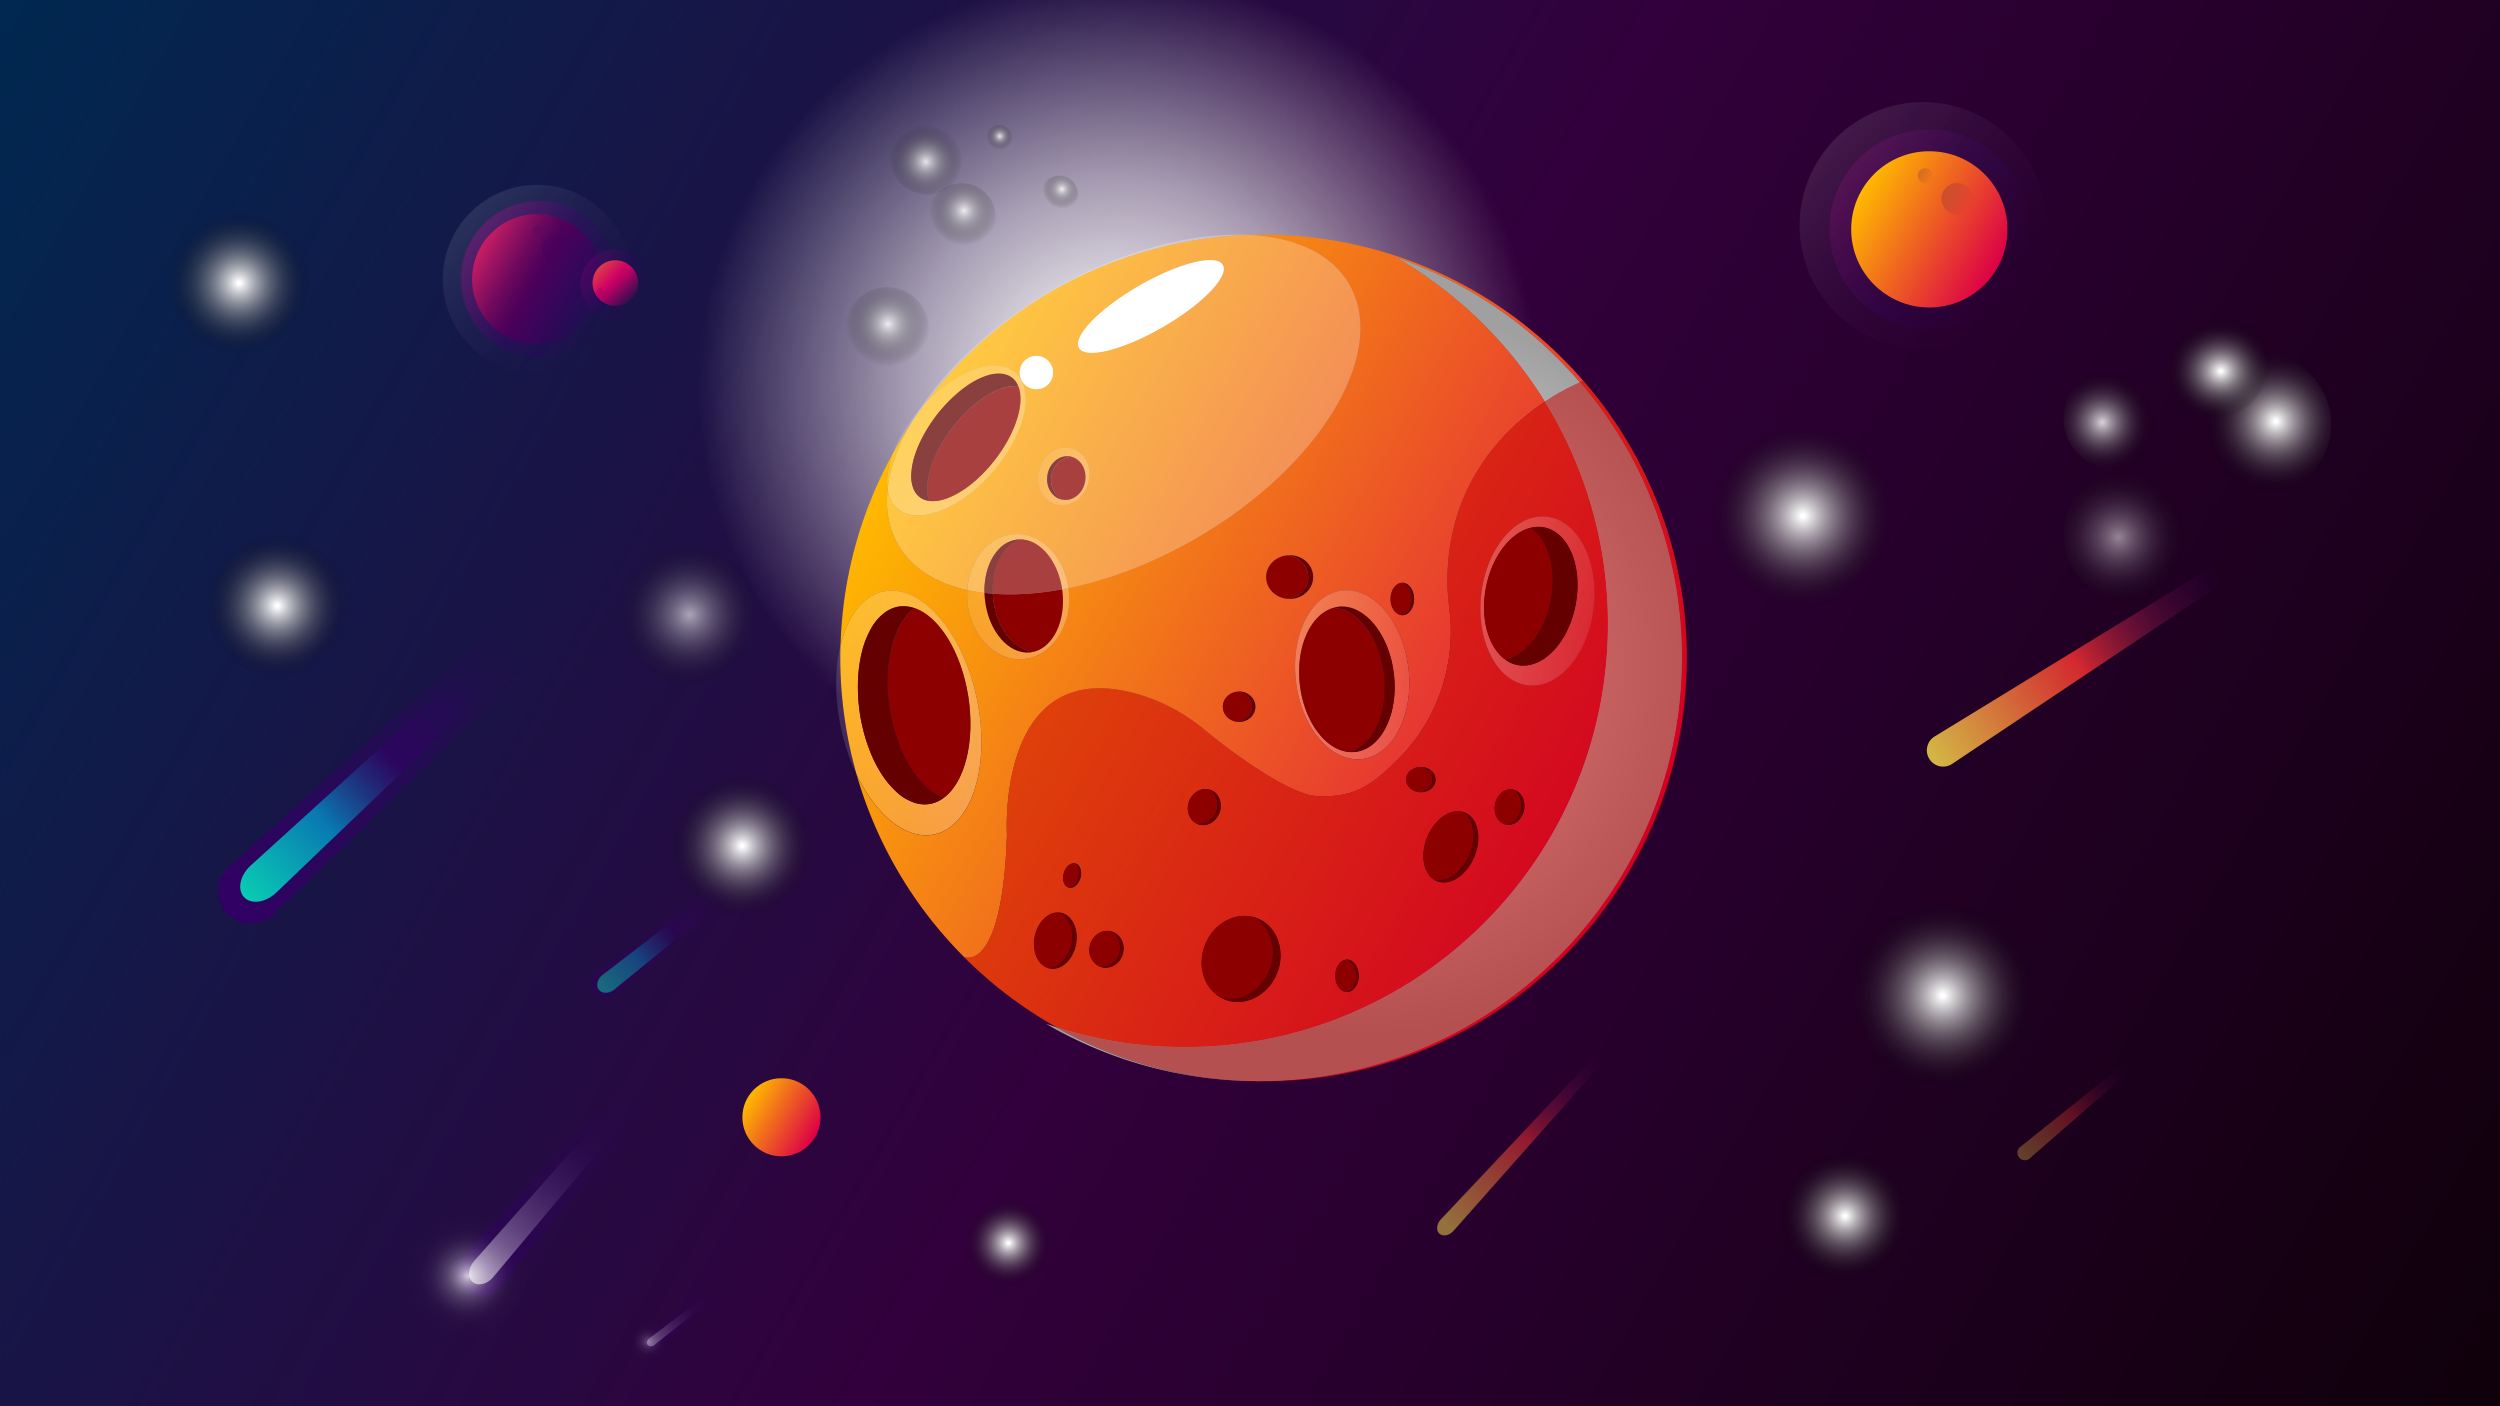 <svg xmlns="http://www.w3.org/2000/svg" xmlns:xlink="http://www.w3.org/1999/xlink" viewBox="0 0 1920 1080"><rect x="0" y="0" width="1920" height="1080" fill="#333333" stroke="none"/><defs><style>.cls-1{isolation:isolate;}.cls-2{fill:url(#Безымянный_градиент_21);}.cls-3{fill:url(#Безымянный_градиент_21-2);}.cls-4,.cls-49,.cls-5,.cls-64,.cls-69{opacity:0.25;}.cls-4{fill:url(#Безымянный_градиент_43);}.cls-5{fill:url(#Безымянный_градиент_43-2);}.cls-6,.cls-65{opacity:0.1;}.cls-6{fill:url(#Безымянный_градиент_51);}.cls-7{fill:url(#Безымянный_градиент_36);}.cls-28,.cls-34,.cls-79,.cls-8,.cls-82{mix-blend-mode:overlay;}.cls-8{fill:url(#Безымянный_градиент_296);}.cls-13,.cls-14,.cls-15,.cls-16,.cls-17,.cls-70,.cls-74,.cls-79,.cls-9{opacity:0.8;}.cls-10,.cls-11,.cls-12,.cls-13,.cls-14,.cls-15,.cls-16,.cls-17,.cls-18,.cls-19,.cls-20,.cls-21,.cls-22,.cls-23,.cls-24,.cls-25,.cls-9{mix-blend-mode:color-dodge;}.cls-9{fill:url(#Безымянный_градиент_254);}.cls-10{fill:url(#Безымянный_градиент_254-2);}.cls-11,.cls-75,.cls-76{opacity:0.6;}.cls-11{fill:url(#Безымянный_градиент_254-3);}.cls-12{fill:url(#Безымянный_градиент_254-4);}.cls-13{fill:url(#Безымянный_градиент_254-5);}.cls-14{fill:url(#Безымянный_градиент_254-6);}.cls-15{fill:url(#Безымянный_градиент_254-7);}.cls-16{fill:url(#Безымянный_градиент_254-8);}.cls-17{fill:url(#Безымянный_градиент_254-9);}.cls-18{fill:url(#Безымянный_градиент_254-10);}.cls-19{fill:url(#Безымянный_градиент_254-11);}.cls-20{fill:url(#Безымянный_градиент_254-12);}.cls-21{fill:url(#Безымянный_градиент_254-13);}.cls-22{fill:url(#Безымянный_градиент_254-14);}.cls-23{fill:url(#Безымянный_градиент_254-15);}.cls-24{fill:url(#Безымянный_градиент_254-16);}.cls-25,.cls-30,.cls-38,.cls-40,.cls-42,.cls-43,.cls-45,.cls-46,.cls-48,.cls-52,.cls-54,.cls-55,.cls-57,.cls-72{opacity:0.5;}.cls-25{fill:url(#Безымянный_градиент_254-17);}.cls-26{fill:url(#Безымянный_градиент_36-2);}.cls-27{fill:url(#Безымянный_градиент_36-3);}.cls-28{fill:url(#Безымянный_градиент_47);}.cls-29{fill:url(#Безымянный_градиент_36-4);}.cls-30{fill:#c80000;}.cls-31{fill:url(#Безымянный_градиент_36-5);}.cls-32{fill:url(#Безымянный_градиент_36-6);}.cls-33{fill:url(#Безымянный_градиент_36-7);}.cls-34{fill:url(#Безымянный_градиент_47-4);}.cls-35{fill:#8c0000;}.cls-36{fill:#640000;}.cls-37{fill:url(#Безымянный_градиент_36-8);}.cls-38{fill:url(#Безымянный_градиент_13);}.cls-39{fill:url(#Безымянный_градиент_36-9);}.cls-40{fill:url(#Безымянный_градиент_13-2);}.cls-41{fill:url(#Безымянный_градиент_36-10);}.cls-42{fill:url(#Безымянный_градиент_13-3);}.cls-43{fill:url(#Безымянный_градиент_13-4);}.cls-44{fill:url(#Безымянный_градиент_36-11);}.cls-45{fill:url(#Безымянный_градиент_13-5);}.cls-46{fill:url(#Безымянный_градиент_13-6);}.cls-47{fill:url(#Безымянный_градиент_36-12);}.cls-48{fill:url(#Безымянный_градиент_13-7);}.cls-49,.cls-58{fill:#fff;}.cls-50{fill:url(#Безымянный_градиент_36-13);}.cls-51{fill:url(#Безымянный_градиент_36-14);}.cls-52{fill:url(#Безымянный_градиент_13-8);}.cls-53{fill:url(#Безымянный_градиент_36-15);}.cls-54{fill:url(#Безымянный_градиент_13-9);}.cls-55{fill:url(#Безымянный_градиент_13-10);}.cls-56{fill:url(#Безымянный_градиент_36-16);}.cls-57{fill:url(#Безымянный_градиент_13-11);}.cls-59{fill:url(#Безымянный_градиент_93);}.cls-60{fill:url(#Безымянный_градиент_145);}.cls-61,.cls-62,.cls-63,.cls-67,.cls-68{opacity:0.2;}.cls-61{fill:url(#Безымянный_градиент_64);}.cls-62{fill:url(#Безымянный_градиент_64-2);}.cls-63{fill:url(#Безымянный_градиент_64-3);}.cls-64{fill:url(#Безымянный_градиент_43-3);}.cls-65{fill:url(#Безымянный_градиент_51-2);}.cls-66{fill:url(#Безымянный_градиент_36-17);}.cls-67{fill:url(#Безымянный_градиент_64-4);}.cls-68{fill:url(#Безымянный_градиент_64-5);}.cls-69{fill:url(#Безымянный_градиент_43-4);}.cls-70{fill:url(#Безымянный_градиент_29);}.cls-71,.cls-80,.cls-81,.cls-82{opacity:0.3;}.cls-71{fill:url(#Безымянный_градиент_29-2);}.cls-72{fill:url(#Безымянный_градиент_29-3);}.cls-73{fill:url(#Безымянный_градиент_46);}.cls-74{fill:url(#Безымянный_градиент_75);}.cls-75{fill:url(#Безымянный_градиент_46-2);}.cls-76{fill:url(#Безымянный_градиент_239);}.cls-77,.cls-78{opacity:0.4;}.cls-77{fill:url(#Безымянный_градиент_46-3);}.cls-78{fill:url(#Безымянный_градиент_75-2);}.cls-79{fill:url(#Безымянный_градиент_247);}.cls-80{fill:url(#Безымянный_градиент_46-4);}.cls-81{fill:url(#Безымянный_градиент_239-2);}.cls-82{fill:url(#Безымянный_градиент_247-2);}</style><linearGradient id="Безымянный_градиент_21" x1="6.17" y1="-10.69" x2="1913.83" y2="1090.69" gradientUnits="userSpaceOnUse"><stop offset="0" stop-color="#002850"/><stop offset="0.5" stop-color="#32003c"/><stop offset="1" stop-color="#0f000a"/></linearGradient><linearGradient id="Безымянный_градиент_21-2" x1="11.17" y1="-10.69" x2="1918.83" y2="1090.69" xlink:href="#Безымянный_градиент_21"/><linearGradient id="Безымянный_градиент_43" x1="361.61" y1="184.42" x2="465.55" y2="244.43" gradientUnits="userSpaceOnUse"><stop offset="0" stop-color="#96007d"/><stop offset="0.5" stop-color="#320064"/><stop offset="1" stop-color="#320064" stop-opacity="0"/></linearGradient><linearGradient id="Безымянный_градиент_43-2" x1="362.61" y1="184.42" x2="466.55" y2="244.43" xlink:href="#Безымянный_градиент_43"/><linearGradient id="Безымянный_градиент_51" x1="361.32" y1="163.16" x2="463.85" y2="265.69" gradientUnits="userSpaceOnUse"><stop offset="0" stop-color="#fff"/><stop offset="1" stop-color="#320064" stop-opacity="0"/></linearGradient><linearGradient id="Безымянный_градиент_36" x1="574.16" y1="843.07" x2="626.13" y2="873.07" gradientUnits="userSpaceOnUse"><stop offset="0" stop-color="#ffb900"/><stop offset="1" stop-color="#dc0046"/></linearGradient><radialGradient id="Безымянный_градиент_296" cx="880.44" cy="258.03" r="354.64" gradientTransform="translate(48.53 65.15) scale(0.92 0.9)" gradientUnits="userSpaceOnUse"><stop offset="0.02" stop-color="#fff"/><stop offset="0.11" stop-color="#fff" stop-opacity="0.95"/><stop offset="0.27" stop-color="#fff" stop-opacity="0.81"/><stop offset="0.5" stop-color="#fff" stop-opacity="0.59"/><stop offset="0.76" stop-color="#fff" stop-opacity="0.28"/><stop offset="0.99" stop-color="#fff" stop-opacity="0"/></radialGradient><radialGradient id="Безымянный_градиент_254" cx="2708.25" cy="-842.32" r="149.52" gradientTransform="translate(910.43 543.4) scale(0.26 0.26)" gradientUnits="userSpaceOnUse"><stop offset="0.02" stop-color="#fff"/><stop offset="0.99" stop-opacity="0"/></radialGradient><radialGradient id="Безымянный_градиент_254-2" cx="484.33" cy="826.64" r="149.52" gradientTransform="translate(667.94 772.73) scale(0.22 0.22)" xlink:href="#Безымянный_градиент_254"/><radialGradient id="Безымянный_градиент_254-3" cx="-240.72" cy="-424.39" r="149.52" gradientTransform="translate(618.69 629.14) scale(0.37 0.37)" xlink:href="#Безымянный_градиент_254"/><radialGradient id="Безымянный_градиент_254-4" cx="-1175.82" cy="-1113" r="149.52" gradientTransform="translate(618.69 629.14) scale(0.37 0.37)" xlink:href="#Безымянный_градиент_254"/><radialGradient id="Безымянный_градиент_254-5" cx="283.14" cy="-807.78" r="114.32" gradientTransform="translate(742.38 177.32) scale(0.09 0.09)" xlink:href="#Безымянный_градиент_254"/><radialGradient id="Безымянный_градиент_254-6" cx="733.65" cy="-1459.23" r="149.52" gradientTransform="translate(742.16 291.19) scale(0.1 0.1)" xlink:href="#Безымянный_градиент_254"/><radialGradient id="Безымянный_градиент_254-7" cx="472.22" cy="-1503.23" r="149.52" gradientTransform="translate(621.32 409.79) scale(0.19 0.19)" xlink:href="#Безымянный_градиент_254"/><radialGradient id="Безымянный_градиент_254-8" cx="215.95" cy="-1051.05" r="149.52" gradientTransform="translate(634.56 479.98) scale(0.22 0.22)" xlink:href="#Безымянный_градиент_254"/><radialGradient id="Безымянный_градиент_254-9" cx="499.73" cy="-1407.58" r="149.52" gradientTransform="translate(650.42 415.14) scale(0.18 0.18)" xlink:href="#Безымянный_градиент_254"/><radialGradient id="Безымянный_градиент_254-10" cx="-131.45" cy="55.3" r="149.52" gradientTransform="translate(618.69 629.14) scale(0.37 0.37)" xlink:href="#Безымянный_градиент_254"/><radialGradient id="Безымянный_градиент_254-11" cx="-1096.48" cy="-443.02" r="149.52" gradientTransform="translate(618.69 629.14) scale(0.37 0.37)" xlink:href="#Безымянный_градиент_254"/><radialGradient id="Безымянный_градиент_254-12" cx="2313.16" cy="409.95" r="149.52" gradientTransform="translate(381.74 567.87) scale(0.48 0.48)" xlink:href="#Безымянный_градиент_254"/><radialGradient id="Безымянный_градиент_254-13" cx="2089.31" cy="-357.59" r="149.52" gradientTransform="translate(381.74 567.87) scale(0.48 0.48)" xlink:href="#Безымянный_градиент_254"/><radialGradient id="Безымянный_градиент_254-14" cx="2022.25" cy="1224.63" r="149.52" gradientTransform="translate(749.61 529.83) scale(0.33 0.33)" xlink:href="#Безымянный_градиент_254"/><radialGradient id="Безымянный_градиент_254-15" cx="3000.72" cy="-600.83" r="149.52" gradientTransform="translate(637.55 545.89) scale(0.37 0.37)" xlink:href="#Безымянный_градиент_254"/><radialGradient id="Безымянный_градиент_254-16" cx="2898.72" cy="-780.46" r="149.52" gradientTransform="translate(893.95 487.96) scale(0.28 0.26)" xlink:href="#Безымянный_градиент_254"/><radialGradient id="Безымянный_градиент_254-17" cx="2567.54" cy="-558.2" r="149.52" gradientTransform="translate(728.29 608.02) scale(0.35 0.35)" xlink:href="#Безымянный_градиент_254"/><linearGradient id="Безымянный_градиент_36-2" x1="835.12" y1="89.29" x2="1398.13" y2="414.34" xlink:href="#Безымянный_градиент_36"/><linearGradient id="Безымянный_градиент_36-3" x1="691.66" y1="337.93" x2="1254.67" y2="662.99" xlink:href="#Безымянный_градиент_36"/><radialGradient id="Безымянный_градиент_47" cx="1047.42" cy="514.19" r="282.39" gradientUnits="userSpaceOnUse"><stop offset="0" stop-color="#fff"/><stop offset="1" stop-color="#a0a0a0"/></radialGradient><linearGradient id="Безымянный_градиент_36-4" x1="839.22" y1="82.19" x2="1402.23" y2="407.24" xlink:href="#Безымянный_градиент_36"/><linearGradient id="Безымянный_градиент_36-5" x1="694.97" y1="332.04" x2="1257.98" y2="657.09" xlink:href="#Безымянный_градиент_36"/><linearGradient id="Безымянный_градиент_36-6" x1="677.17" y1="362.86" x2="1240.18" y2="687.92" xlink:href="#Безымянный_градиент_36"/><linearGradient id="Безымянный_градиент_36-7" x1="683.73" y1="351.51" x2="1246.74" y2="676.56" xlink:href="#Безымянный_градиент_36"/><radialGradient id="Безымянный_градиент_47-4" cx="1047.42" cy="514.19" r="282.38" xlink:href="#Безымянный_градиент_47"/><linearGradient id="Безымянный_градиент_36-8" x1="760.33" y1="218.84" x2="1323.34" y2="543.89" xlink:href="#Безымянный_градиент_36"/><linearGradient id="Безымянный_градиент_13" x1="1107.53" y1="712.9" x2="1204.25" y2="712.9" gradientTransform="matrix(0.97, 0.11, -0.08, 0.77, 114.78, -210.26)" gradientUnits="userSpaceOnUse"><stop offset="0.02" stop-color="#fff" stop-opacity="0.5"/><stop offset="0.99" stop-color="#fff" stop-opacity="0.2"/></linearGradient><linearGradient id="Безымянный_градиент_36-9" x1="700.21" y1="322.96" x2="1263.22" y2="648.01" xlink:href="#Безымянный_градиент_36"/><linearGradient id="Безымянный_градиент_13-2" x1="950.92" y1="355.97" x2="1047.65" y2="355.97" gradientTransform="matrix(0.97, -0.12, 0.09, 0.77, 32.94, 361.36)" xlink:href="#Безымянный_градиент_13"/><linearGradient id="Безымянный_градиент_36-10" x1="656.95" y1="397.88" x2="1219.97" y2="722.94" xlink:href="#Безымянный_градиент_36"/><linearGradient id="Безымянный_градиент_13-3" x1="4064.17" y1="367.63" x2="4160.9" y2="367.63" gradientTransform="matrix(-0.88, 0.06, 0.04, 0.57, 4381.43, 11.89)" xlink:href="#Безымянный_градиент_13"/><linearGradient id="Безымянный_градиент_13-4" x1="3683.91" y1="217.97" x2="3780.63" y2="217.97" gradientTransform="matrix(-1.18, 0.25, 0.23, 1.11, 5036.38, -620.46)" xlink:href="#Безымянный_градиент_13"/><linearGradient id="Безымянный_градиент_36-11" x1="602.41" y1="492.36" x2="1165.42" y2="817.42" xlink:href="#Безымянный_градиент_36"/><linearGradient id="Безымянный_градиент_13-5" x1="3683.91" y1="228.25" x2="3780.63" y2="228.25" gradientTransform="matrix(-1.18, 0.25, 0.23, 1.11, 5036.38, -620.46)" xlink:href="#Безымянный_градиент_13"/><linearGradient id="Безымянный_градиент_13-6" x1="3674.29" y1="1487.97" x2="3771.01" y2="1487.97" gradientTransform="matrix(-0.63, -0.55, -0.54, 0.62, 3862.16, 1462.59)" xlink:href="#Безымянный_градиент_13"/><linearGradient id="Безымянный_градиент_36-12" x1="685.34" y1="348.71" x2="1248.35" y2="673.77" xlink:href="#Безымянный_градиент_36"/><linearGradient id="Безымянный_градиент_13-7" x1="3674.29" y1="1511.24" x2="3771.01" y2="1511.24" gradientTransform="matrix(-0.63, -0.55, -0.54, 0.62, 3862.16, 1462.59)" xlink:href="#Безымянный_градиент_13"/><linearGradient id="Безымянный_градиент_36-13" x1="742.91" y1="249.01" x2="1305.92" y2="574.06" xlink:href="#Безымянный_градиент_36"/><linearGradient id="Безымянный_градиент_36-14" x1="669.63" y1="375.92" x2="1232.64" y2="700.97" xlink:href="#Безымянный_градиент_36"/><linearGradient id="Безымянный_градиент_13-8" x1="4064.17" y1="287.38" x2="4160.9" y2="287.38" gradientTransform="matrix(-0.88, 0.06, 0.04, 0.57, 4381.43, 11.89)" xlink:href="#Безымянный_градиент_13"/><linearGradient id="Безымянный_градиент_36-15" x1="710.77" y1="304.67" x2="1273.78" y2="629.72" xlink:href="#Безымянный_градиент_36"/><linearGradient id="Безымянный_градиент_13-9" x1="5580.58" y1="2269.72" x2="5677.31" y2="2269.72" gradientTransform="matrix(-0.41, -0.13, -0.08, 0.25, 3314.37, 519.82)" xlink:href="#Безымянный_градиент_13"/><linearGradient id="Безымянный_градиент_13-10" x1="3674.29" y1="1468.12" x2="3771.01" y2="1468.12" gradientTransform="matrix(-0.63, -0.55, -0.54, 0.62, 3862.16, 1462.59)" xlink:href="#Безымянный_градиент_13"/><linearGradient id="Безымянный_градиент_36-16" x1="702.09" y1="319.71" x2="1265.1" y2="644.76" xlink:href="#Безымянный_градиент_36"/><linearGradient id="Безымянный_градиент_13-11" x1="3674.29" y1="1463.74" x2="3771.01" y2="1463.74" gradientTransform="matrix(-0.63, -0.55, -0.54, 0.62, 3862.16, 1462.59)" xlink:href="#Безымянный_градиент_13"/><linearGradient id="Безымянный_градиент_93" x1="369.28" y1="189.42" x2="455.89" y2="239.43" gradientUnits="userSpaceOnUse"><stop offset="0" stop-color="#c81e64"/><stop offset="0.12" stop-color="#a31561"/><stop offset="0.29" stop-color="#730a5d"/><stop offset="0.42" stop-color="#56035b"/><stop offset="0.5" stop-color="#4b005a"/><stop offset="1" stop-color="#320064" stop-opacity="0.2"/></linearGradient><linearGradient id="Безымянный_градиент_145" x1="460.21" y1="204.99" x2="484.96" y2="229.74" gradientUnits="userSpaceOnUse"><stop offset="0" stop-color="#ff503c"/><stop offset="0.42" stop-color="#ff0064"/><stop offset="0.47" stop-color="#fa0064" stop-opacity="0.96"/><stop offset="0.57" stop-color="#ed0064" stop-opacity="0.86"/><stop offset="0.69" stop-color="#d70064" stop-opacity="0.69"/><stop offset="0.85" stop-color="#b80064" stop-opacity="0.46"/><stop offset="1" stop-color="#960064" stop-opacity="0.2"/></linearGradient><linearGradient id="Безымянный_градиент_64" x1="418" y1="185.45" x2="438.79" y2="197.45" gradientUnits="userSpaceOnUse"><stop offset="0" stop-color="#320064"/><stop offset="1" stop-color="#320064" stop-opacity="0"/></linearGradient><linearGradient id="Безымянный_градиент_64-2" x1="458.19" y1="223.09" x2="466.32" y2="227.78" xlink:href="#Безымянный_градиент_64"/><linearGradient id="Безымянный_градиент_64-3" x1="409.87" y1="175.23" x2="416.8" y2="179.23" xlink:href="#Безымянный_градиент_64"/><linearGradient id="Безымянный_градиент_43-3" x1="1415.25" y1="137.78" x2="1548.18" y2="214.52" xlink:href="#Безымянный_градиент_43"/><linearGradient id="Безымянный_градиент_51-2" x1="1409.87" y1="106.19" x2="1543.94" y2="240.27" xlink:href="#Безымянный_градиент_51"/><linearGradient id="Безымянный_градиент_36-17" x1="1429.74" y1="146.15" x2="1533.68" y2="206.16" xlink:href="#Безымянный_градиент_36"/><linearGradient id="Безымянный_градиент_64-4" x1="1473.66" y1="132.07" x2="1483.47" y2="137.73" xlink:href="#Безымянный_градиент_64"/><linearGradient id="Безымянный_градиент_64-5" x1="1492.62" y1="146.56" x2="1513.4" y2="158.56" xlink:href="#Безымянный_градиент_64"/><linearGradient id="Безымянный_градиент_43-4" x1="449.47" y1="204.79" x2="495.69" y2="231.47" xlink:href="#Безымянный_градиент_43"/><linearGradient id="Безымянный_градиент_29" x1="1414.24" y1="634.26" x2="1414.24" y2="371.66" gradientTransform="matrix(0.54, 0.84, -0.84, 0.54, 1254.12, -950.24)" gradientUnits="userSpaceOnUse"><stop offset="0" stop-color="#ffe14b"/><stop offset="0.5" stop-color="#ff3232"/><stop offset="1" stop-color="#320064" stop-opacity="0"/></linearGradient><linearGradient id="Безымянный_градиент_29-2" x1="1756.36" y1="734.35" x2="1756.36" y2="471.75" gradientTransform="matrix(0.29, 0.35, -0.32, 0.27, 1270.01, 70.7)" xlink:href="#Безымянный_градиент_29"/><linearGradient id="Безымянный_градиент_29-3" x1="1429.86" y1="1238.65" x2="1429.86" y2="976.05" gradientTransform="matrix(0.39, 0.35, -0.46, 0.51, 1125.96, -188.55)" xlink:href="#Безымянный_градиент_29"/><linearGradient id="Безымянный_градиент_46" x1="284.3" y1="749.27" x2="284.3" y2="448.16" gradientTransform="translate(528.35 -17.5) rotate(47.01)" xlink:href="#Безымянный_градиент_64"/><linearGradient id="Безымянный_градиент_75" x1="284.3" y1="731.14" x2="284.3" y2="489.91" gradientTransform="translate(528.35 -17.5) rotate(47.01)" gradientUnits="userSpaceOnUse"><stop offset="0" stop-color="#00ffc8"/><stop offset="0.35" stop-color="#0096c8"/><stop offset="0.65" stop-color="#320064" stop-opacity="0.75"/><stop offset="1" stop-color="#320064" stop-opacity="0"/></linearGradient><linearGradient id="Безымянный_градиент_46-2" x1="644.05" y1="830.31" x2="644.05" y2="529.19" gradientTransform="matrix(0.55, 0.47, -0.41, 0.48, 348.67, 291.75)" xlink:href="#Безымянный_градиент_64"/><linearGradient id="Безымянный_градиент_239" x1="648.43" y1="812.49" x2="648.43" y2="571.26" gradientTransform="matrix(0.51, 0.44, -0.42, 0.49, 374.74, 306.15)" xlink:href="#Безымянный_градиент_51"/><linearGradient id="Безымянный_градиент_46-3" x1="514.99" y1="463.65" x2="514.99" y2="162.53" gradientTransform="matrix(0.28, 0.35, -0.35, 0.27, 473.62, 455.68)" xlink:href="#Безымянный_градиент_64"/><linearGradient id="Безымянный_градиент_75-2" x1="510.95" y1="452.51" x2="510.95" y2="211.28" gradientTransform="matrix(0.31, 0.39, -0.35, 0.28, 461.03, 432.01)" xlink:href="#Безымянный_градиент_75"/><radialGradient id="Безымянный_градиент_247" cx="356.05" cy="979.91" r="57.84" gradientTransform="translate(63.76 166.62) scale(0.83 0.83)" gradientUnits="userSpaceOnUse"><stop offset="0" stop-color="#fff"/><stop offset="0.02" stop-color="#fff" stop-opacity="0.93"/><stop offset="0.09" stop-color="#fff" stop-opacity="0.74"/><stop offset="0.17" stop-color="#fff" stop-opacity="0.56"/><stop offset="0.25" stop-color="#fff" stop-opacity="0.41"/><stop offset="0.33" stop-color="#fff" stop-opacity="0.28"/><stop offset="0.43" stop-color="#fff" stop-opacity="0.18"/><stop offset="0.53" stop-color="#fff" stop-opacity="0.1"/><stop offset="0.64" stop-color="#fff" stop-opacity="0.04"/><stop offset="0.77" stop-color="#fff" stop-opacity="0.01"/><stop offset="1" stop-color="#fff" stop-opacity="0"/></radialGradient><linearGradient id="Безымянный_градиент_46-4" x1="835.04" y1="740.82" x2="835.04" y2="639.37" gradientTransform="matrix(0.44, 0.57, -0.5, 0.38, 500.9, 273.36)" xlink:href="#Безымянный_градиент_64"/><linearGradient id="Безымянный_градиент_239-2" x1="854.26" y1="733.21" x2="854.26" y2="651.95" gradientTransform="matrix(0.41, 0.53, -0.51, 0.39, 523.48, 292.79)" xlink:href="#Безымянный_градиент_51"/><radialGradient id="Безымянный_градиент_247-2" cx="552.8" cy="1040.45" r="57.84" gradientTransform="matrix(0, 0.28, -0.28, 0, 789.62, 877.97)" xlink:href="#Безымянный_градиент_247"/></defs><g class="cls-1"><g id="Слой_1" data-name="Слой 1"><rect class="cls-2" width="1920" height="1080"/><rect class="cls-3" x="5" width="1920" height="1080"/><circle class="cls-4" cx="413.58" cy="214.43" r="60"/><circle class="cls-5" cx="414.58" cy="214.43" r="60"/><circle class="cls-6" cx="412.58" cy="214.43" r="72.5"/><circle class="cls-7" cx="600.15" cy="858.07" r="30"/><ellipse class="cls-8" cx="860.3" cy="296.47" rx="326.98" ry="317.93" transform="translate(-5.6 16.79) rotate(-1.11)"/><circle class="cls-9" cx="1624.24" cy="321.39" r="39.41"/><circle class="cls-10" cx="775.55" cy="956.39" r="33.22"/><circle class="cls-11" cx="529.8" cy="472.42" r="55.21"/><circle class="cls-12" cx="184.48" cy="218.13" r="55.21"/><circle class="cls-13" cx="767.36" cy="106.07" r="10.08"/><circle class="cls-14" cx="813.43" cy="149.42" r="14.53"/><circle class="cls-15" cx="712.14" cy="120.67" r="28.76"/><circle class="cls-16" cx="681.22" cy="252.88" r="32.31"/><circle class="cls-17" cx="738.49" cy="167.07" r="26.35"/><circle class="cls-18" cx="570.15" cy="649.56" r="55.21"/><circle class="cls-19" cx="213.78" cy="465.54" r="55.21"/><circle class="cls-20" cx="1489.28" cy="764.15" r="71.59"/><circle class="cls-21" cx="1382.1" cy="396.65" r="71.59"/><circle class="cls-22" cx="1417.69" cy="934.4" r="49.39"/><circle class="cls-23" cx="1735.62" cy="326.02" r="54.71"/><ellipse class="cls-24" cx="1699.39" cy="281.92" rx="41.54" ry="39.47"/><circle class="cls-25" cx="1637.8" cy="410.29" r="52.96"/><path class="cls-26" d="M1238.35,321.39c.53.78,1.08,1.55,1.61,2.34C1239.43,322.94,1238.88,322.17,1238.35,321.39Z"/><path class="cls-27" d="M773.34,641.31S765,504,871.61,532.49a140.42,140.42,0,0,1,53.08,27.77c22.61,18.73,65.83,50.21,86.61,51.17,27.58,1.28,41.07-6.55,64-29.9,26.41-26.91,40.11-63.75,38.85-101.44-.33-10-2.6-21.51-2.51-34.87.5-74.1,44.18-116.22,74.9-136.7a326.67,326.67,0,0,0-113.31-110.37,325.53,325.53,0,0,1,140.12,95.61c1.76-.76,2.75-1.12,2.75-1.12l3.38,4v0q8.79,10.46,16.7,21.63c-58.82-83.49-156-138-265.86-138-3.76,0-7.51.09-11.24.22,35.43,1.72,63.49,14.3,77.11,37.89,30.38,52.62-22.55,140-118.2,195.27-32.78,18.92-66.32,31.6-97.47,38,.18,1.29.33,2.6.42,3.92,1.89,26.47-14.05,49.17-35.6,50.7s-40.54-18.67-42.42-45.14a60,60,0,0,1,0-7.93c-24-5.26-42.74-16.84-53.11-34.81-7.2-12.47-9.71-26.9-8.09-42.4-1.23-7.81.12-17.28,3.82-27.34a323.31,323.31,0,0,0-40,147.2c5.35-22.31,17-38.21,33-41.55,28.86-6,61,30.88,71.69,82.4s-3.94,98.17-32.8,104.18c-21.42,4.47-44.64-14.73-59.56-46a324.74,324.74,0,0,0,82.75,140.3C743.2,736.06,769.94,743.3,773.34,641.31ZM1076,447.6h0a6.08,6.08,0,0,1,1-.07c5,0,9,5.59,9,12.48s-4,12.48-9,12.48a6.08,6.08,0,0,1-1-.07h0c-4.55-.66-8.09-6-8.09-12.41S1071.46,448.26,1076,447.6Zm-45.25,6c23.85-2.86,46.64,23.79,50.91,59.52s-11.59,67-35.43,69.84-46.64-23.79-50.92-59.52S1006.92,456.44,1030.76,453.59Zm-42.23-27.12h0c.63-.06,1.26-.09,1.9-.09,10,0,18.09,7.53,18.09,16.81S1000.43,460,990.44,460c-.64,0-1.27,0-1.9-.09h0c-9.09-.88-16.18-8-16.18-16.72S979.44,427.36,988.53,426.47ZM950.28,531.16h0c.43,0,.87-.06,1.31-.06a13.26,13.26,0,0,1,4.87.91,12.8,12.8,0,0,1,2.12,1.08,10.94,10.94,0,0,1,1,.67,12.1,12.1,0,0,1,2.42,2.48c.22.31.43.63.62,1a11.07,11.07,0,0,1,1.26,3.2,10.78,10.78,0,0,1,.25,2.35c0,6.44-5.59,11.66-12.5,11.66a11.38,11.38,0,0,1-1.31-.07h0c-6.28-.61-11.18-5.56-11.18-11.59S944,531.78,950.28,531.16Z"/><path class="cls-28" d="M803.27,786.25A322.86,322.86,0,0,0,929,828.07a322.94,322.94,0,0,1-118-39.24C808.43,788,805.84,787.15,803.27,786.25Z"/><path class="cls-29" d="M1073.23,198.15a326.67,326.67,0,0,1,113.31,110.37,170.82,170.82,0,0,1,26.81-14.76A325.53,325.53,0,0,0,1073.23,198.15Z"/><path class="cls-28" d="M1073.23,198.15a326.67,326.67,0,0,1,113.31,110.37,170.82,170.82,0,0,1,26.81-14.76A325.53,325.53,0,0,0,1073.23,198.15Z"/><path class="cls-30" d="M1240,323.73a323.48,323.48,0,0,1,55.36,181.49c0,179.49-145.51,325-325,325l-1.87,0-1.87,0A327.85,327.85,0,0,1,929,828.07a327.48,327.48,0,0,0,41.67,2.66c179.5,0,325-145.51,325-325A323.33,323.33,0,0,0,1240,323.73Z"/><path class="cls-30" d="M1236.18,318.26c.73,1,1.45,2.08,2.17,3.13C1237.63,320.35,1236.91,319.3,1236.18,318.26Z"/><path class="cls-30" d="M740.59,735.11l-.2-.08,5.66,5.52h0l.52.5.42.4h0a326.26,326.26,0,0,0,64,47.37l1.13.35A326.28,326.28,0,0,1,740.59,735.11Z"/><path class="cls-31" d="M1219.48,296.6l-3.38-4s-1,.36-2.75,1.12a323.65,323.65,0,0,1,78.23,211.46c0,178.87-144.5,324-323.13,325l1.87,0c179.49,0,325-145.51,325-325A323.48,323.48,0,0,0,1240,323.73c-.53-.79-1.08-1.56-1.61-2.34-.72-1.05-1.44-2.09-2.17-3.13q-7.9-11.17-16.7-21.63Z"/><path class="cls-30" d="M1219.48,296.6l-3.38-4s-1,.36-2.75,1.12a323.65,323.65,0,0,1,78.23,211.46c0,178.87-144.5,324-323.13,325l1.87,0c179.49,0,325-145.51,325-325A323.48,323.48,0,0,0,1240,323.73c-.53-.79-1.08-1.56-1.61-2.34-.72-1.05-1.44-2.09-2.17-3.13q-7.9-11.17-16.7-21.63Z"/><path class="cls-32" d="M909.92,804.18c179.49,0,325-145.51,325-325a323.43,323.43,0,0,0-48.38-170.66c-30.72,20.48-74.4,62.6-74.9,136.7-.09,13.36,2.18,24.88,2.51,34.87,1.26,37.69-12.44,74.53-38.85,101.44-22.93,23.35-36.42,31.18-64,29.9-20.78-1-64-32.44-86.61-51.17a140.42,140.42,0,0,0-53.08-27.77C765,504,773.34,641.31,773.34,641.31c-3.4,102-30.14,94.75-32.75,93.8a326.28,326.28,0,0,0,71.57,54.07A324.54,324.54,0,0,0,909.92,804.18ZM1170.51,622c-1.43,7.48-7.61,12.57-13.81,11.39a11.13,11.13,0,0,1-1.17-.3h0c-5.5-1.79-8.8-8.38-7.46-15.38s6.84-11.9,12.62-11.54h0a8.2,8.2,0,0,1,1.2.15,9.33,9.33,0,0,1,2.21.7,10.49,10.49,0,0,1,3.62,2.81,11.83,11.83,0,0,1,1.35,2,13.79,13.79,0,0,1,1.33,3.49A15.9,15.9,0,0,1,1170.51,622Zm-33-165.15c3.93-35.76,26.47-62.62,50.35-60s40,33.75,36.09,69.51-26.48,62.63-50.35,60S1133.62,492.59,1137.56,456.83ZM1124,623.59h0c.33.11.66.23,1,.36,10,4.09,13.38,19.23,7.44,33.8s-18.89,23.08-28.94,19c-.32-.13-.64-.27-1-.43h0c-.3-.15-.6-.32-.89-.49h0c-8.57-5.12-11.13-19.24-5.58-32.87C1101.82,628.83,1114.13,620.42,1124,623.59ZM1090,589h0c.39,0,.79,0,1.19,0a13.19,13.19,0,0,1,2.29.19c.37.07.73.15,1.09.24a12.1,12.1,0,0,1,3.84,1.79,8.92,8.92,0,0,1,0,15,11.88,11.88,0,0,1-3.84,1.79,10.08,10.08,0,0,1-1.09.24,13.18,13.18,0,0,1-2.29.2c-.4,0-.8,0-1.19-.05h0c-5.7-.52-10.14-4.66-10.14-9.7S1084.31,589.54,1090,589ZM1033.5,737h0a6,6,0,0,1,1-.07c5,0,9,5.59,9,12.48s-4,12.48-9,12.48a6,6,0,0,1-1-.07h0c-4.54-.66-8.09-6-8.09-12.41S1029,737.66,1033.5,737Zm-67.68-31.69a29.09,29.09,0,0,1,2.76,1.31,27.87,27.87,0,0,1,3.74,2.48c.39.31.77.63,1.14.95a29.58,29.58,0,0,1,2.11,2.08,27.59,27.59,0,0,1,1.87,2.3c.3.39.58.8.85,1.22a26.3,26.3,0,0,1,1.52,2.57,31.5,31.5,0,0,1,1.81,4.16c.34,1,.63,1.93.88,2.93a36.17,36.17,0,0,1-1.77,22.37c-7,17.2-25,26.11-40.27,19.9-.49-.2-1-.41-1.45-.64h0c-.47-.23-.93-.46-1.38-.71h0c-13.19-7.29-18.61-24.93-12.06-41,6.77-16.63,23.86-25.51,38.76-20.46h0C964.83,704.93,965.33,705.11,965.82,705.31ZM913.1,615.58c2.46-6.83,9.11-10.78,15.28-9.34h0a11.49,11.49,0,0,1,1.27.37c6.51,2.35,9.65,10.18,7,17.48s-10,11.31-16.56,9a11.91,11.91,0,0,1-1.21-.52h0C913.23,629.69,910.63,622.41,913.1,615.58Zm-76,109.9c2-7.08,8.6-11.51,15.17-10.44h0a12.69,12.69,0,0,1,1.36.3c7,2,10.92,9.71,8.78,17.29s-9.53,12.11-16.53,10.14a13.26,13.26,0,0,1-1.3-.45h0C838.4,739.79,835.09,732.57,837.09,725.48Zm-20.18-54.87c1.36-4.81,5-8.06,8.38-7.63h0a5.58,5.58,0,0,1,.69.13c2,.57,3.42,2.39,4,4.8a11.09,11.09,0,0,1,.32,2.57c0,.3,0,.6,0,.91a13.84,13.84,0,0,1-.49,2.85c-1.45,5.14-5.51,8.5-9.07,7.49a3.71,3.71,0,0,1-.66-.24h0C817,680.08,815.55,675.41,816.91,670.61Zm-12.42,72.75h0c-7.74-2.74-12.13-13.09-9.9-24.14s10.27-18.9,18.47-18.43h0a8,8,0,0,1,.84.08h0a8.55,8.55,0,0,1,.86.14c8.76,1.76,13.93,12.77,11.55,24.59s-11.41,20-20.17,18.22a12.45,12.45,0,0,1-1.51-.42l-.13,0Z"/><path class="cls-30" d="M909.92,804.18c179.49,0,325-145.51,325-325a323.43,323.43,0,0,0-48.38-170.66c-30.72,20.48-74.4,62.6-74.9,136.7-.09,13.36,2.18,24.88,2.51,34.87,1.26,37.69-12.44,74.53-38.85,101.44-22.93,23.35-36.42,31.18-64,29.9-20.78-1-64-32.44-86.61-51.17a140.42,140.42,0,0,0-53.08-27.77C765,504,773.34,641.31,773.34,641.31c-3.4,102-30.14,94.75-32.75,93.8a326.28,326.28,0,0,0,71.57,54.07A324.54,324.54,0,0,0,909.92,804.18ZM1170.51,622c-1.43,7.48-7.61,12.57-13.81,11.39a11.13,11.13,0,0,1-1.17-.3h0c-5.5-1.79-8.8-8.38-7.46-15.38s6.84-11.9,12.62-11.54h0a8.2,8.2,0,0,1,1.2.15,9.33,9.33,0,0,1,2.21.7,10.49,10.49,0,0,1,3.62,2.81,11.83,11.83,0,0,1,1.35,2,13.79,13.79,0,0,1,1.33,3.49A15.9,15.9,0,0,1,1170.51,622Zm-33-165.15c3.93-35.76,26.47-62.62,50.35-60s40,33.75,36.09,69.51-26.48,62.63-50.35,60S1133.62,492.59,1137.56,456.83ZM1124,623.59h0c.33.11.66.23,1,.36,10,4.09,13.38,19.23,7.44,33.8s-18.89,23.08-28.94,19c-.32-.13-.64-.27-1-.43h0c-.3-.15-.6-.32-.89-.49h0c-8.57-5.12-11.13-19.24-5.58-32.87C1101.82,628.83,1114.13,620.42,1124,623.59ZM1090,589h0c.39,0,.79,0,1.19,0a13.19,13.19,0,0,1,2.29.19c.37.07.73.15,1.09.24a12.1,12.1,0,0,1,3.84,1.79,8.92,8.92,0,0,1,0,15,11.88,11.88,0,0,1-3.84,1.79,10.08,10.08,0,0,1-1.09.24,13.18,13.18,0,0,1-2.29.2c-.4,0-.8,0-1.19-.05h0c-5.7-.52-10.14-4.66-10.14-9.7S1084.31,589.54,1090,589ZM1033.5,737h0a6,6,0,0,1,1-.07c5,0,9,5.59,9,12.48s-4,12.48-9,12.48a6,6,0,0,1-1-.07h0c-4.54-.66-8.09-6-8.09-12.41S1029,737.66,1033.5,737Zm-67.68-31.69a29.09,29.09,0,0,1,2.76,1.31,27.87,27.87,0,0,1,3.74,2.48c.39.31.77.63,1.14.95a29.58,29.58,0,0,1,2.11,2.08,27.59,27.59,0,0,1,1.87,2.3c.3.39.58.8.85,1.22a26.3,26.3,0,0,1,1.52,2.57,31.5,31.5,0,0,1,1.81,4.16c.34,1,.63,1.93.88,2.93a36.17,36.17,0,0,1-1.77,22.37c-7,17.2-25,26.11-40.27,19.9-.49-.2-1-.41-1.45-.64h0c-.47-.23-.93-.46-1.38-.71h0c-13.19-7.29-18.61-24.93-12.06-41,6.77-16.63,23.86-25.51,38.76-20.46h0C964.83,704.93,965.33,705.11,965.82,705.31ZM913.1,615.58c2.46-6.83,9.11-10.78,15.28-9.34h0a11.49,11.49,0,0,1,1.27.37c6.51,2.35,9.65,10.18,7,17.48s-10,11.31-16.56,9a11.91,11.91,0,0,1-1.21-.52h0C913.23,629.69,910.63,622.41,913.1,615.58Zm-76,109.9c2-7.08,8.6-11.51,15.17-10.44h0a12.69,12.69,0,0,1,1.36.3c7,2,10.92,9.71,8.78,17.29s-9.53,12.11-16.53,10.14a13.26,13.26,0,0,1-1.3-.45h0C838.4,739.79,835.09,732.57,837.09,725.48Zm-20.18-54.87c1.36-4.81,5-8.06,8.38-7.63h0a5.58,5.58,0,0,1,.69.13c2,.57,3.42,2.39,4,4.8a11.09,11.09,0,0,1,.32,2.57c0,.3,0,.6,0,.91a13.84,13.84,0,0,1-.49,2.85c-1.45,5.14-5.51,8.5-9.07,7.49a3.71,3.71,0,0,1-.66-.24h0C817,680.08,815.55,675.41,816.91,670.61Zm-12.42,72.75h0c-7.74-2.74-12.13-13.09-9.9-24.14s10.27-18.9,18.47-18.43h0a8,8,0,0,1,.84.08h0a8.55,8.55,0,0,1,.86.14c8.76,1.76,13.93,12.77,11.55,24.59s-11.41,20-20.17,18.22a12.45,12.45,0,0,1-1.51-.42l-.13,0Z"/><path class="cls-28" d="M968.45,830.2a323.38,323.38,0,0,1-156.29-41l-1.13-.35a322.94,322.94,0,0,0,118,39.24,327.85,327.85,0,0,0,37.55,2.15Z"/><path class="cls-30" d="M968.45,830.2a323.38,323.38,0,0,1-156.29-41l-1.13-.35a322.94,322.94,0,0,0,118,39.24,327.85,327.85,0,0,0,37.55,2.15Z"/><path class="cls-33" d="M1291.58,505.22a323.65,323.65,0,0,0-78.23-211.46,170.82,170.82,0,0,0-26.81,14.76,323.43,323.43,0,0,1,48.38,170.66c0,179.49-145.51,325-325,325a324.54,324.54,0,0,1-97.76-15,323.38,323.38,0,0,0,156.29,41C1147.08,829.19,1291.58,684.09,1291.58,505.22Z"/><path class="cls-34" d="M1291.58,505.22a323.65,323.65,0,0,0-78.23-211.46,170.82,170.82,0,0,0-26.81,14.76,323.43,323.43,0,0,1,48.38,170.66c0,179.49-145.51,325-325,325a324.54,324.54,0,0,1-97.76-15,323.38,323.38,0,0,0,156.29,41C1147.08,829.19,1291.58,684.09,1291.58,505.22Z"/><path class="cls-30" d="M1291.58,505.22a323.65,323.65,0,0,0-78.23-211.46,170.82,170.82,0,0,0-26.81,14.76,323.43,323.43,0,0,1,48.38,170.66c0,179.49-145.51,325-325,325a324.54,324.54,0,0,1-97.76-15,323.38,323.38,0,0,0,156.29,41C1147.08,829.19,1291.58,684.09,1291.58,505.22Z"/><path class="cls-35" d="M975.57,712.13a27.59,27.59,0,0,1,1.87,2.3A27.59,27.59,0,0,0,975.57,712.13Z"/><path class="cls-35" d="M981.62,722.38c.34,1,.63,1.93.88,2.93C982.25,724.31,982,723.33,981.62,722.38Z"/><path class="cls-35" d="M978.29,715.65a26.3,26.3,0,0,1,1.52,2.57A26.3,26.3,0,0,0,978.29,715.65Z"/><path class="cls-35" d="M968.58,706.62a27.87,27.87,0,0,1,3.74,2.48A27.87,27.87,0,0,0,968.58,706.62Z"/><path class="cls-35" d="M968.58,706.62a29.09,29.09,0,0,0-2.76-1.31c-.49-.2-1-.38-1.49-.55.5.17,1,.35,1.49.55A29.09,29.09,0,0,1,968.58,706.62Z"/><path class="cls-35" d="M974.89,745.3c6.55-16.08,1.13-33.71-12.06-41,.49.13,1,.29,1.48.45-14.9-5-32,3.83-38.76,20.46-6.55,16.08-1.13,33.72,12.06,41C952.15,770.22,968.34,761.38,974.89,745.3Z"/><path class="cls-35" d="M939,766.93c-.47-.23-.93-.46-1.38-.71C938.06,766.47,938.52,766.7,939,766.93Z"/><path class="cls-35" d="M940.46,767.58c-.49-.2-1-.41-1.45-.64C939.49,767.17,940,767.38,940.46,767.58Z"/><path class="cls-35" d="M975.57,712.13a29.58,29.58,0,0,0-2.11-2.08A29.58,29.58,0,0,1,975.57,712.13Z"/><path class="cls-36" d="M962.83,704.3c13.19,7.29,18.61,24.92,12.06,41s-22.74,24.92-37.28,20.92h0c.45.25.91.48,1.38.71h0c.48.23,1,.44,1.45.64,15.24,6.21,33.27-2.7,40.27-19.9a36.17,36.17,0,0,0,1.77-22.37c-.25-1-.54-2-.88-2.93a31.5,31.5,0,0,0-1.81-4.16,26.3,26.3,0,0,0-1.52-2.57c-.27-.42-.55-.83-.85-1.22a27.59,27.59,0,0,0-1.87-2.3,29.58,29.58,0,0,0-2.11-2.08c-.37-.32-.75-.64-1.14-.95a27.87,27.87,0,0,0-3.74-2.48,29.09,29.09,0,0,0-2.76-1.31c-.49-.2-1-.38-1.49-.55h0C963.82,704.59,963.32,704.43,962.83,704.3Z"/><path class="cls-35" d="M1090,589c.39,0,.79,0,1.19,0C1090.81,589,1090.41,589,1090,589Z"/><path class="cls-35" d="M1090,608.41c5.7-.52,10.14-4.66,10.14-9.7s-4.44-9.17-10.14-9.69c-5.7.52-10.14,4.66-10.14,9.69S1084.31,607.89,1090,608.41Z"/><path class="cls-35" d="M1091.21,608.46c-.4,0-.8,0-1.19-.05C1090.41,608.44,1090.81,608.46,1091.21,608.46Z"/><path class="cls-36" d="M1100.15,598.71c0,5-4.44,9.18-10.14,9.7h0c.39,0,.79.05,1.19.05a13.18,13.18,0,0,0,2.29-.2,10.08,10.08,0,0,0,1.09-.24,11.88,11.88,0,0,0,3.84-1.79,8.92,8.92,0,0,0,0-15,12.1,12.1,0,0,0-3.84-1.79c-.36-.09-.72-.17-1.09-.24a13.19,13.19,0,0,0-2.29-.19c-.4,0-.8,0-1.19,0h0C1095.71,589.54,1100.15,593.68,1100.15,598.71Z"/><path class="cls-35" d="M1168.13,621.52c1.34-7-2-13.58-7.45-15.38-5.78-.36-11.28,4.55-12.62,11.54s2,13.59,7.46,15.38C1161.3,633.43,1166.8,628.51,1168.13,621.52Z"/><path class="cls-35" d="M1167.71,609.81a10.49,10.49,0,0,0-3.62-2.81A10.49,10.49,0,0,1,1167.71,609.81Z"/><path class="cls-35" d="M1169.06,611.78a13.79,13.79,0,0,1,1.33,3.49A13.79,13.79,0,0,0,1169.06,611.78Z"/><path class="cls-35" d="M1156.7,633.37a11.13,11.13,0,0,1-1.17-.3A11.13,11.13,0,0,0,1156.7,633.37Z"/><path class="cls-35" d="M1160.68,606.15a8.2,8.2,0,0,1,1.2.15A8.2,8.2,0,0,0,1160.68,606.15Z"/><path class="cls-36" d="M1169.06,611.78a11.83,11.83,0,0,0-1.35-2,10.49,10.49,0,0,0-3.62-2.81,9.33,9.33,0,0,0-2.21-.7,8.2,8.2,0,0,0-1.2-.15h0c5.5,1.8,8.79,8.39,7.45,15.38s-6.83,11.91-12.61,11.54h0a11.13,11.13,0,0,0,1.17.3c6.2,1.18,12.38-3.91,13.81-11.39a15.9,15.9,0,0,0-.12-6.71A13.79,13.79,0,0,0,1169.06,611.78Z"/><path class="cls-35" d="M988.53,459.91c9.09-.89,16.17-8,16.17-16.72s-7.08-15.82-16.17-16.72c-9.09.89-16.18,8-16.18,16.72S979.44,459,988.53,459.91Z"/><path class="cls-35" d="M990.44,460c-.64,0-1.27,0-1.9-.09C989.17,460,989.8,460,990.44,460Z"/><path class="cls-35" d="M988.54,426.47c.63-.06,1.26-.09,1.9-.09C989.8,426.38,989.17,426.41,988.54,426.47Z"/><path class="cls-36" d="M1004.7,443.19c0,8.69-7.08,15.83-16.17,16.72h0c.63.06,1.26.09,1.9.09,10,0,18.09-7.53,18.09-16.82s-8.1-16.81-18.09-16.81c-.64,0-1.27,0-1.9.09h0C997.62,427.37,1004.7,434.51,1004.7,443.19Z"/><path class="cls-35" d="M950.29,531.16c.43,0,.87-.06,1.31-.06C951.16,531.1,950.72,531.12,950.29,531.16Z"/><path class="cls-35" d="M951.6,554.41a11.38,11.38,0,0,1-1.31-.07A11.38,11.38,0,0,0,951.6,554.41Z"/><path class="cls-35" d="M962.59,537.2a11.07,11.07,0,0,1,1.26,3.2A11.07,11.07,0,0,0,962.59,537.2Z"/><path class="cls-35" d="M956.47,532a12.8,12.8,0,0,1,2.12,1.08A12.8,12.8,0,0,0,956.47,532Z"/><path class="cls-35" d="M962,536.24a12.1,12.1,0,0,0-2.42-2.48A12.1,12.1,0,0,1,962,536.24Z"/><path class="cls-35" d="M950.28,554.34c6.28-.62,11.17-5.57,11.17-11.59s-4.89-11-11.17-11.59c-6.28.62-11.18,5.57-11.18,11.59S944,553.73,950.28,554.34Z"/><path class="cls-36" d="M961.45,542.75c0,6-4.89,11-11.17,11.59h0a11.38,11.38,0,0,0,1.31.07c6.91,0,12.5-5.22,12.5-11.66a10.78,10.78,0,0,0-.25-2.35,11.07,11.07,0,0,0-1.26-3.2c-.19-.33-.4-.65-.62-1a12.1,12.1,0,0,0-2.42-2.48,10.94,10.94,0,0,0-1-.67,12.8,12.8,0,0,0-2.12-1.08,13.26,13.26,0,0,0-4.87-.91c-.44,0-.88,0-1.31.06h0C956.56,531.78,961.45,536.73,961.45,542.75Z"/><path class="cls-35" d="M823,724.93c2.22-11.06-2.16-21.4-9.9-24.14-8.2-.47-16.24,7.37-18.47,18.43s2.16,21.4,9.9,24.14C812.69,743.82,820.73,736,823,724.93Z"/><path class="cls-35" d="M813.06,700.79a8,8,0,0,1,.84.08A8,8,0,0,0,813.06,700.79Z"/><path class="cls-35" d="M804.51,743.36l.13,0Z"/><path class="cls-35" d="M813.91,700.87a8.55,8.55,0,0,1,.86.14A8.55,8.55,0,0,0,813.91,700.87Z"/><path class="cls-36" d="M806.15,743.82c8.76,1.76,17.79-6.39,20.17-18.22s-2.79-22.83-11.55-24.59a8.55,8.55,0,0,0-.86-.14h0a8,8,0,0,0-.84-.08h0c7.74,2.74,12.12,13.08,9.9,24.14s-10.27,18.89-18.47,18.43h0l.13,0A12.45,12.45,0,0,0,806.15,743.82Z"/><path class="cls-35" d="M1033.51,737a6,6,0,0,1,1-.07A6,6,0,0,0,1033.51,737Z"/><path class="cls-35" d="M1033.5,761.82c4.54-.66,8.08-6,8.08-12.41S1038,737.66,1033.5,737c-4.54.66-8.09,6-8.09,12.41S1029,761.16,1033.5,761.82Z"/><path class="cls-35" d="M1034.46,761.89a6,6,0,0,1-1-.07A6,6,0,0,0,1034.46,761.89Z"/><path class="cls-36" d="M1041.58,749.41c0,6.44-3.54,11.75-8.08,12.41h0a6,6,0,0,0,1,.07c5,0,9-5.59,9-12.48s-4-12.48-9-12.48a6,6,0,0,0-1,.07h0C1038,737.66,1041.58,743,1041.58,749.41Z"/><path class="cls-35" d="M920.12,633.05a11.91,11.91,0,0,1-1.21-.52A11.91,11.91,0,0,0,920.12,633.05Z"/><path class="cls-35" d="M928.39,606.24a11.49,11.49,0,0,1,1.27.37A11.49,11.49,0,0,0,928.39,606.24Z"/><path class="cls-35" d="M918.9,632.53c6.18,1.43,12.82-2.52,15.28-9.35s-.13-14.1-5.8-16.94c-6.17-1.44-12.82,2.51-15.28,9.34S913.23,629.69,918.9,632.53Z"/><path class="cls-36" d="M934.18,623.18c-2.46,6.83-9.1,10.78-15.28,9.35h0a11.91,11.91,0,0,0,1.21.52c6.51,2.35,13.93-1.66,16.56-9s-.51-15.13-7-17.48a11.49,11.49,0,0,0-1.27-.37h0C934.05,609.08,936.64,616.36,934.18,623.18Z"/><path class="cls-35" d="M845.87,742.77a13.26,13.26,0,0,1-1.3-.45A13.26,13.26,0,0,0,845.87,742.77Z"/><path class="cls-35" d="M844.56,742.31c6.56,1.07,13.16-3.36,15.16-10.44s-1.31-14.31-7.46-16.83c-6.57-1.07-13.18,3.36-15.17,10.44S838.4,739.79,844.56,742.31Z"/><path class="cls-35" d="M852.26,715a12.69,12.69,0,0,1,1.36.3A12.69,12.69,0,0,0,852.26,715Z"/><path class="cls-36" d="M859.72,731.87c-2,7.08-8.6,11.51-15.16,10.44h0a13.26,13.26,0,0,0,1.3.45c7,2,14.4-2.57,16.53-10.14s-1.79-15.32-8.78-17.29a12.69,12.69,0,0,0-1.36-.3h0C858.41,717.56,861.72,724.79,859.72,731.87Z"/><path class="cls-35" d="M820.06,681.49c3.38.42,7-2.83,8.37-7.63s0-9.48-3.14-10.88c-3.38-.43-7,2.82-8.38,7.63S817,680.08,820.06,681.49Z"/><path class="cls-35" d="M820.73,681.73a3.71,3.71,0,0,1-.66-.24A3.71,3.71,0,0,0,820.73,681.73Z"/><path class="cls-35" d="M825.29,663a5.58,5.58,0,0,1,.69.13A5.58,5.58,0,0,0,825.29,663Z"/><path class="cls-35" d="M830,667.91a11.09,11.09,0,0,1,.32,2.57A11.09,11.09,0,0,0,830,667.91Z"/><path class="cls-36" d="M828.43,673.86c-1.35,4.8-5,8-8.37,7.63h0a3.71,3.71,0,0,0,.66.24c3.56,1,7.62-2.35,9.07-7.49a13.84,13.84,0,0,0,.49-2.85c0-.31,0-.61,0-.91a11.09,11.09,0,0,0-.32-2.57c-.6-2.41-2-4.23-4-4.8a5.58,5.58,0,0,0-.69-.13h0C828.38,664.38,829.79,669.05,828.43,673.86Z"/><path class="cls-35" d="M1103.51,676.74c-.32-.13-.64-.27-1-.43C1102.87,676.47,1103.19,676.61,1103.51,676.74Z"/><path class="cls-35" d="M1101.65,675.81c9.71,2.32,21.4-6,26.95-19.62s3-27.76-5.58-32.87c.34.08.67.17,1,.27-9.89-3.17-22.2,5.24-28,19.35C1090.52,656.57,1093.08,670.69,1101.65,675.81Z"/><path class="cls-35" d="M1124,623.59c.33.11.66.23,1,.36C1124.69,623.82,1124.36,623.7,1124,623.59Z"/><path class="cls-35" d="M1102.54,676.3c-.3-.15-.6-.32-.89-.49C1101.94,676,1102.24,676.15,1102.54,676.3Z"/><path class="cls-36" d="M1128.6,656.19c-5.55,13.63-17.24,21.94-26.95,19.62h0c.29.17.59.34.89.49h0c.31.16.63.3,1,.43,10,4.09,23-4.41,28.94-19S1135.06,628,1125,624c-.32-.13-.65-.25-1-.36h0c-.33-.1-.66-.19-1-.27C1131.59,628.43,1134.15,642.55,1128.6,656.19Z"/><path class="cls-35" d="M1076,472.42c4.54-.66,8.08-6,8.08-12.41s-3.54-11.75-8.08-12.41c-4.55.66-8.09,6-8.09,12.41S1071.46,471.76,1076,472.42Z"/><path class="cls-35" d="M1077,472.49a6.08,6.08,0,0,1-1-.07A6.08,6.08,0,0,0,1077,472.49Z"/><path class="cls-35" d="M1076,447.6a6.08,6.08,0,0,1,1-.07A6.08,6.08,0,0,0,1076,447.6Z"/><path class="cls-36" d="M1084.09,460c0,6.45-3.54,11.75-8.08,12.41h0a6.08,6.08,0,0,0,1,.07c5,0,9-5.59,9-12.48s-4-12.48-9-12.48a6.08,6.08,0,0,0-1,.07h0C1080.55,448.26,1084.09,453.57,1084.09,460Z"/><path class="cls-37" d="M1173.65,526.34c23.87,2.63,46.42-24.23,50.35-60s-12.22-66.88-36.09-69.51-46.42,24.24-50.35,60S1149.78,523.71,1173.65,526.34Zm-32.46-75.07c4.62-24.16,19.07-42.48,34.71-46h0l.15,0c.39-.09.79-.17,1.19-.23l.46-.09c.56-.08,1.12-.15,1.68-.2l.44,0,.94-.05h1.32l.55,0c.37,0,.73,0,1.1.08l.51.05c.52.07,1,.14,1.57.24a23.19,23.19,0,0,1,5.13,1.61,26.13,26.13,0,0,1,3.17,1.7,31.14,31.14,0,0,1,9.25,9.41,48.64,48.64,0,0,1,6,13.81c.4,1.48.75,3,1.05,4.58s.54,3.16.73,4.79a80.56,80.56,0,0,1-8.77,45.86q-1.17,2.17-2.46,4.19t-2.66,3.86a48.6,48.6,0,0,1-10.69,10.62,31.13,31.13,0,0,1-12.07,5.32,22.84,22.84,0,0,1-3.57.41,23.11,23.11,0,0,1-5.37-.39c-.52-.1-1-.23-1.55-.36l-.49-.13-1-.34-.53-.17c-.41-.15-.81-.32-1.22-.49l-.85-.4-.4-.19c-.5-.26-1-.53-1.49-.81l-.39-.25c-.35-.21-.69-.43-1-.65l-.12-.08h0C1143.24,497.79,1136.57,475.42,1141.19,451.27Z"/><path class="cls-30" d="M1173.65,526.34c23.87,2.63,46.42-24.23,50.35-60s-12.22-66.88-36.09-69.51-46.42,24.24-50.35,60S1149.78,523.71,1173.65,526.34Zm-32.46-75.07c4.62-24.16,19.07-42.48,34.71-46h0l.15,0c.39-.09.79-.17,1.19-.23l.46-.09c.56-.08,1.12-.15,1.68-.2l.44,0,.94-.05h1.32l.55,0c.37,0,.73,0,1.1.08l.51.05c.52.07,1,.14,1.57.24a23.19,23.19,0,0,1,5.13,1.61,26.13,26.13,0,0,1,3.17,1.7,31.14,31.14,0,0,1,9.25,9.41,48.64,48.64,0,0,1,6,13.81c.4,1.48.75,3,1.05,4.58s.54,3.16.73,4.79a80.56,80.56,0,0,1-8.77,45.86q-1.17,2.17-2.46,4.19t-2.66,3.86a48.6,48.6,0,0,1-10.69,10.62,31.13,31.13,0,0,1-12.07,5.32,22.84,22.84,0,0,1-3.57.41,23.11,23.11,0,0,1-5.37-.39c-.52-.1-1-.23-1.55-.36l-.49-.13-1-.34-.53-.17c-.41-.15-.81-.32-1.22-.49l-.85-.4-.4-.19c-.5-.26-1-.53-1.49-.81l-.39-.25c-.35-.21-.69-.43-1-.65l-.12-.08h0C1143.24,497.79,1136.57,475.42,1141.19,451.27Z"/><path class="cls-38" d="M1173.65,526.34c23.87,2.63,46.42-24.23,50.35-60s-12.22-66.88-36.09-69.51-46.42,24.24-50.35,60S1149.78,523.71,1173.65,526.34Zm-32.46-75.07c4.62-24.16,19.07-42.48,34.71-46h0l.15,0c.39-.09.79-.17,1.19-.23l.46-.09c.56-.08,1.12-.15,1.68-.2l.44,0,.94-.05h1.32l.55,0c.37,0,.73,0,1.1.08l.51.05c.52.07,1,.14,1.57.24a23.19,23.19,0,0,1,5.13,1.61,26.13,26.13,0,0,1,3.17,1.7,31.14,31.14,0,0,1,9.25,9.41,48.64,48.64,0,0,1,6,13.81c.4,1.48.75,3,1.05,4.58s.54,3.16.73,4.79a80.56,80.56,0,0,1-8.77,45.86q-1.17,2.17-2.46,4.19t-2.66,3.86a48.6,48.6,0,0,1-10.69,10.62,31.13,31.13,0,0,1-12.07,5.32,22.84,22.84,0,0,1-3.57.41,23.11,23.11,0,0,1-5.37-.39c-.52-.1-1-.23-1.55-.36l-.49-.13-1-.34-.53-.17c-.41-.15-.81-.32-1.22-.49l-.85-.4-.4-.19c-.5-.26-1-.53-1.49-.81l-.39-.25c-.35-.21-.69-.43-1-.65l-.12-.08h0C1143.24,497.79,1136.57,475.42,1141.19,451.27Z"/><path class="cls-39" d="M995.32,523.43c4.28,35.73,27.07,62.38,50.92,59.52s39.71-34.12,35.43-69.84-27.06-62.38-50.91-59.52S991.05,487.71,995.32,523.43Zm30.54-57h0c.63-.12,1.26-.23,1.91-.31a23.25,23.25,0,0,1,3.72-.15,25,25,0,0,1,6.77,1.21c.34.11.69.22,1,.35a27.84,27.84,0,0,1,3,1.29,32.93,32.93,0,0,1,3.44,2c.56.37,1.12.75,1.67,1.16,6.45,4.73,12.1,12.05,16.28,21.07.47,1,.93,2.06,1.37,3.12a78.85,78.85,0,0,1,2.62,7.55c.31,1,.59,2.1.85,3.16q.62,2.43,1.09,4.94.51,2.79.86,5.67c3.68,30.73-9.5,57.58-29.44,60-.64.08-1.29.13-1.93.15h0c-19.21.72-37.23-21.75-40.79-51.47S1007,470.22,1025.86,466.39Z"/><path class="cls-40" d="M995.32,523.43c4.28,35.73,27.07,62.38,50.92,59.52s39.71-34.12,35.43-69.84-27.06-62.38-50.91-59.52S991.05,487.71,995.32,523.43Zm30.54-57h0c.63-.12,1.26-.23,1.91-.31a23.25,23.25,0,0,1,3.72-.15,25,25,0,0,1,6.77,1.21c.34.11.69.22,1,.35a27.84,27.84,0,0,1,3,1.29,32.93,32.93,0,0,1,3.44,2c.56.37,1.12.75,1.67,1.16,6.45,4.73,12.1,12.05,16.28,21.07.47,1,.93,2.06,1.37,3.12a78.85,78.85,0,0,1,2.62,7.55c.31,1,.59,2.1.85,3.16q.62,2.43,1.09,4.94.51,2.79.86,5.67c3.68,30.73-9.5,57.58-29.44,60-.64.08-1.29.13-1.93.15h0c-19.21.72-37.23-21.75-40.79-51.47S1007,470.22,1025.86,466.39Z"/><path class="cls-41" d="M815.91,454.11c2.68,22.36-6.75,42.15-21.39,46.23-.51.14-1,.26-1.53.36h0c-.51.11-1,.19-1.57.26-16.4,2-32-15.84-34.87-39.75-.09-.74-.17-1.49-.23-2.23-.1-1.22-.16-2.43-.2-3.64q-6.83-.79-13.21-2.2a60,60,0,0,0,0,7.93c1.88,26.47,20.88,46.68,42.42,45.14s37.49-24.23,35.6-50.7c-.09-1.32-.24-2.63-.42-3.92-1.61.33-3.22.65-4.82,1C815.77,453.06,815.85,453.58,815.91,454.11Z"/><path class="cls-42" d="M815.91,454.11c2.68,22.36-6.75,42.15-21.39,46.23-.51.14-1,.26-1.53.36h0c-.51.11-1,.19-1.57.26-16.4,2-32-15.84-34.87-39.75-.09-.74-.17-1.49-.23-2.23-.1-1.22-.16-2.43-.2-3.64q-6.83-.79-13.21-2.2a60,60,0,0,0,0,7.93c1.88,26.47,20.88,46.68,42.42,45.14s37.49-24.23,35.6-50.7c-.09-1.32-.24-2.63-.42-3.92-1.61.33-3.22.65-4.82,1C815.77,453.06,815.85,453.58,815.91,454.11Z"/><path class="cls-43" d="M645.47,495.79c-4.28,17.83-4.53,39.75.24,62.63a161.15,161.15,0,0,0,12.13,36.39,324.94,324.94,0,0,1-12.52-89.59C645.32,502.07,645.38,498.93,645.47,495.79Z"/><path class="cls-44" d="M717.4,640.82c28.86-6,43.54-52.65,32.8-104.18s-42.83-88.41-71.69-82.4c-16,3.34-27.69,19.24-33,41.55-.09,3.14-.15,6.28-.15,9.43a324.94,324.94,0,0,0,12.52,89.59C672.76,626.09,696,645.29,717.4,640.82Zm-44.94-54.4q-1.51-3-2.91-6.16a135.27,135.27,0,0,1-10-65.76q.38-3.45.94-6.74c.38-2.19.82-4.33,1.32-6.4a70.67,70.67,0,0,1,7.41-19.05,38,38,0,0,1,11.26-12.54,26.83,26.83,0,0,1,3.84-2.13,24,24,0,0,1,6.2-1.85c.63-.09,1.26-.15,1.89-.2l.61,0c.45,0,.89,0,1.34,0H695q.79,0,1.59.12l1.13.15.53.09c.68.12,1.35.26,2,.43l.55.16c.48.14,1,.27,1.43.43l.18.05h0c18.8,6.41,36,33.65,41.31,68.29s-3,65.77-19,77.51h0l-.15.1c-.41.3-.82.57-1.24.84l-.48.32c-.59.36-1.19.71-1.8,1-.16.08-.32.17-.48.24l-1,.49c-.49.21-1,.41-1.47.58-.21.08-.43.14-.64.21-.42.14-.84.27-1.27.38l-.6.15c-.61.15-1.23.28-1.86.37a23.84,23.84,0,0,1-6.48.1,26,26,0,0,1-4.29-.89,37.81,37.81,0,0,1-14.49-8.6,70.78,70.78,0,0,1-12.77-16C674.53,590.3,673.48,588.4,672.46,586.42Z"/><path class="cls-45" d="M717.4,640.82c28.86-6,43.54-52.65,32.8-104.18s-42.83-88.41-71.69-82.4c-16,3.34-27.69,19.24-33,41.55-.09,3.14-.15,6.28-.15,9.43a324.94,324.94,0,0,0,12.52,89.59C672.76,626.09,696,645.29,717.4,640.82Zm-44.94-54.4q-1.51-3-2.91-6.16a135.27,135.27,0,0,1-10-65.76q.38-3.45.94-6.74c.38-2.19.82-4.33,1.32-6.4a70.67,70.67,0,0,1,7.41-19.05,38,38,0,0,1,11.26-12.54,26.83,26.83,0,0,1,3.84-2.13,24,24,0,0,1,6.2-1.85c.63-.09,1.26-.15,1.89-.2l.61,0c.45,0,.89,0,1.34,0H695q.79,0,1.59.12l1.13.15.53.09c.68.12,1.35.26,2,.43l.55.16c.48.14,1,.27,1.43.43l.18.05h0c18.8,6.41,36,33.65,41.31,68.29s-3,65.77-19,77.51h0l-.15.1c-.41.3-.82.57-1.24.84l-.48.32c-.59.36-1.19.71-1.8,1-.16.08-.32.17-.48.24l-1,.49c-.49.21-1,.41-1.47.58-.21.08-.43.14-.64.21-.42.14-.84.27-1.27.38l-.6.15c-.61.15-1.23.28-1.86.37a23.84,23.84,0,0,1-6.48.1,26,26,0,0,1-4.29-.89,37.81,37.81,0,0,1-14.49-8.6,70.78,70.78,0,0,1-12.77-16C674.53,590.3,673.48,588.4,672.46,586.42Z"/><path class="cls-46" d="M706.47,314.09l0,0c-9.7,11.19-16.78,23.19-20.92,34.46q6.09-11.07,13-21.59Q702.15,320.55,706.47,314.09Z"/><path class="cls-47" d="M681.69,375.93c1.63-15.54,7.43-32.15,16.84-48.93q-6.91,10.51-13,21.59C681.81,358.65,680.46,368.12,681.69,375.93Z"/><path class="cls-48" d="M681.69,375.93c1.63-15.54,7.43-32.15,16.84-48.93q-6.91,10.51-13,21.59C681.81,358.65,680.46,368.12,681.69,375.93Z"/><path class="cls-35" d="M1191.14,460.82c4.62-24.14-2-46.51-15.24-55.6-15.64,3.57-30.09,21.89-34.71,46s2,46.52,15.26,55.6C1172.08,503.29,1186.52,485,1191.14,460.82Z"/><path class="cls-36" d="M1191.14,460.82c-4.62,24.15-19.06,42.47-34.69,46.05h0l.12.08c.34.22.68.44,1,.65l.39.25c.49.28,1,.55,1.49.81l.4.19.85.4c.41.17.81.34,1.22.49l.53.17,1,.34.49.13c.51.13,1,.26,1.55.36a23.11,23.11,0,0,0,5.37.39,22.84,22.84,0,0,0,3.57-.41,31.13,31.13,0,0,0,12.07-5.32,48.6,48.6,0,0,0,10.69-10.62q1.38-1.85,2.66-3.86t2.46-4.19a80.56,80.56,0,0,0,8.77-45.86c-.19-1.63-.43-3.23-.73-4.79s-.65-3.1-1.05-4.58a48.64,48.64,0,0,0-6-13.81,31.14,31.14,0,0,0-9.25-9.41,26.13,26.13,0,0,0-3.17-1.7,23.19,23.19,0,0,0-5.13-1.61c-.53-.1-1-.17-1.57-.24l-.51-.05c-.37,0-.73-.06-1.1-.08l-.55,0h-1.32l-.94.05-.44,0c-.56.05-1.12.12-1.68.2l-.46.09c-.4.06-.8.14-1.19.23l-.15,0h0C1189.1,414.31,1195.76,436.68,1191.14,460.82Z"/><path class="cls-35" d="M1031.52,465.92a25,25,0,0,1,6.77,1.21A25,25,0,0,0,1031.52,465.92Z"/><path class="cls-35" d="M1039.32,467.48a27.84,27.84,0,0,1,3,1.29A27.84,27.84,0,0,0,1039.32,467.48Z"/><path class="cls-35" d="M1063.76,493c.47,1,.93,2.06,1.37,3.12C1064.69,495,1064.23,494,1063.76,493Z"/><path class="cls-35" d="M1025.89,466.38c.63-.13,1.26-.23,1.91-.31C1027.15,466.15,1026.52,466.26,1025.89,466.38Z"/><path class="cls-35" d="M1039.15,577.51c-.63,0-1.27,0-1.9,0,17.79-5.12,29.09-30.45,25.65-59.19s-20.4-50.7-38.89-51.48c.61-.17,1.23-.32,1.85-.45-18.84,3.83-31.06,29.92-27.5,59.65S1019.94,578.23,1039.15,577.51Z"/><path class="cls-35" d="M1067.75,503.63c.31,1,.59,2.1.85,3.16C1068.34,505.73,1068.06,504.67,1067.75,503.63Z"/><path class="cls-35" d="M1041.11,577.36c-.64.08-1.29.13-1.93.15C1039.82,577.49,1040.47,577.44,1041.11,577.36Z"/><path class="cls-36" d="M1062.9,518.32c3.44,28.74-7.86,54.07-25.65,59.19.63,0,1.27,0,1.9,0h0c.64,0,1.29-.07,1.93-.15,19.94-2.38,33.12-29.23,29.44-60q-.35-2.88-.86-5.67-.48-2.5-1.09-4.94c-.26-1.06-.54-2.12-.85-3.16a78.85,78.85,0,0,0-2.62-7.55c-.44-1.06-.9-2.1-1.37-3.12-4.18-9-9.83-16.34-16.28-21.07-.55-.41-1.11-.79-1.67-1.16a32.93,32.93,0,0,0-3.44-2,27.84,27.84,0,0,0-3-1.29c-.34-.13-.69-.24-1-.35a25,25,0,0,0-6.77-1.21,23.25,23.25,0,0,0-3.72.15c-.65.08-1.28.18-1.91.31h0c-.62.13-1.24.28-1.85.45C1042.5,467.62,1059.47,489.58,1062.9,518.32Z"/><path class="cls-35" d="M794.52,500.34c-.51.14-1,.26-1.53.36C793.51,500.6,794,500.48,794.52,500.34Z"/><path class="cls-35" d="M793,500.7c-.51.11-1,.19-1.57.26C791.93,500.89,792.46,500.81,793,500.7Z"/><path class="cls-35" d="M762.44,456c.08,1.49.2,3,.38,4.51,2.67,22.36,16.5,39.37,31.7,39.88,14.64-4.08,24.07-23.87,21.39-46.23-.06-.53-.14-1.05-.21-1.57C796.74,456.05,778.75,457.19,762.44,456Z"/><path class="cls-35" d="M756.1,455.34h0c0,1.21.1,2.42.2,3.64C756.2,457.76,756.14,456.55,756.1,455.34Z"/><path class="cls-36" d="M762.82,460.46c-.18-1.51-.3-3-.38-4.51q-3.21-.24-6.34-.61c0,1.21.1,2.42.2,3.64.06.74.14,1.49.23,2.23C759.39,485.12,775,502.92,791.4,501c.53-.07,1.06-.15,1.57-.26h0c.52-.1,1-.22,1.53-.36C779.32,499.83,765.49,482.82,762.82,460.46Z"/><path class="cls-35" d="M683.39,544.5c5.29,34.62,22.5,61.86,41.29,68.29,16-11.74,24.32-42.87,19-77.51S721.2,473.4,702.4,467C686.38,478.74,678.1,509.87,683.39,544.5Z"/><path class="cls-36" d="M688.4,608.1a37.81,37.81,0,0,0,14.49,8.6,26,26,0,0,0,4.29.89,23.84,23.84,0,0,0,6.48-.1c.63-.09,1.25-.22,1.86-.37l.6-.15c.43-.11.85-.24,1.27-.38.21-.07.43-.13.64-.21.49-.17,1-.37,1.47-.58l1-.49c.16-.07.32-.16.48-.24.61-.31,1.21-.66,1.8-1l.48-.32c.42-.27.83-.54,1.24-.84l.15-.1h0c-18.79-6.43-36-33.67-41.29-68.29s3-65.76,19-77.51h0l-.18-.05c-.47-.16-1-.29-1.43-.43l-.55-.16c-.68-.17-1.35-.31-2-.43l-.53-.09-1.13-.15q-.79-.09-1.59-.12h-.66c-.45,0-.89,0-1.34,0l-.61,0c-.63.05-1.26.11-1.89.2a24,24,0,0,0-6.2,1.85,26.83,26.83,0,0,0-3.84,2.13,38,38,0,0,0-11.26,12.54,70.67,70.67,0,0,0-7.41,19.05c-.5,2.07-.94,4.21-1.32,6.4s-.69,4.44-.94,6.74a135.27,135.27,0,0,0,10,65.76q1.4,3.19,2.91,6.16c1,2,2.07,3.88,3.17,5.71A70.78,70.78,0,0,0,688.4,608.1Z"/><path class="cls-49" d="M959.08,180.44c-43.59-2.13-98.33,12.17-151.09,42.63-44.41,25.64-79.59,58.21-101.52,91,1.7-2,3.44-3.84,5.2-5.64A324.46,324.46,0,0,1,959.08,180.44Z"/><path class="cls-50" d="M711.67,308.45c24.13-24.71,53.53-34.71,67.9-22.25,15.43,13.37,7.71,47.56-17.25,76.36s-57.71,41.31-73.14,27.94c-4.1-3.55-6.55-8.58-7.49-14.57-1.62,15.5.89,29.93,8.09,42.4,10.37,18,29.12,29.55,53.11,34.81,1.45-22.93,16.27-41.39,35.63-42.77,20.46-1.46,38.62,16.71,42,41.22,31.15-6.39,64.69-19.07,97.47-38,95.65-55.23,148.58-142.65,118.2-195.27-13.62-23.59-41.68-36.17-77.11-37.89A324.46,324.46,0,0,0,711.67,308.45Zm163.13-89c30.49-17.61,59.3-24.79,64.35-16s-15.58,30.1-46.08,47.7-59.3,24.79-64.35,16.05S844.3,237.08,874.8,219.48ZM823.54,344.94c10.12,3.14,15.39,15.12,11.77,26.75s-14.74,18.51-24.86,15.37-15.38-15.12-11.76-26.75S813.43,341.79,823.54,344.94Zm-34.06-69.88a12.8,12.8,0,1,1-4.64,17.46A12.77,12.77,0,0,1,789.48,275.06Z"/><path class="cls-49" d="M711.67,308.45c24.13-24.71,53.53-34.71,67.9-22.25,15.43,13.37,7.71,47.56-17.25,76.36s-57.71,41.31-73.14,27.94c-4.1-3.55-6.55-8.58-7.49-14.57-1.62,15.5.89,29.93,8.09,42.4,10.37,18,29.12,29.55,53.11,34.81,1.45-22.93,16.27-41.39,35.63-42.77,20.46-1.46,38.62,16.71,42,41.22,31.15-6.39,64.69-19.07,97.47-38,95.65-55.23,148.58-142.65,118.2-195.27-13.62-23.59-41.68-36.17-77.11-37.89A324.46,324.46,0,0,0,711.67,308.45Zm163.13-89c30.49-17.61,59.3-24.79,64.35-16s-15.58,30.1-46.08,47.7-59.3,24.79-64.35,16.05S844.3,237.08,874.8,219.48ZM823.54,344.94c10.12,3.14,15.39,15.12,11.77,26.75s-14.74,18.51-24.86,15.37-15.38-15.12-11.76-26.75S813.43,341.79,823.54,344.94Zm-34.06-69.88a12.8,12.8,0,1,1-4.64,17.46A12.77,12.77,0,0,1,789.48,275.06Z"/><path class="cls-51" d="M778.52,410.37c-19.36,1.38-34.18,19.84-35.63,42.77q6.38,1.39,13.21,2.2c0-.25,0-.51,0-.76,0-.73,0-1.45,0-2.16,0-1.44.1-2.85.23-4.24s.3-2.76.52-4.1a55.11,55.11,0,0,1,1.3-5.83c.35-1.25.75-2.47,1.19-3.65s.91-2.32,1.43-3.42c.26-.55.52-1.09.8-1.62.56-1.06,1.15-2.08,1.78-3.05.31-.48.63-.95,1-1.42a32.34,32.34,0,0,1,3.21-3.8A22.82,22.82,0,0,1,781,414.37c.53-.07,1.06-.11,1.59-.13h0c15.44-.65,29.82,16,33.05,38.3,1.6-.3,3.21-.62,4.82-1C817.14,427.08,799,408.91,778.52,410.37Z"/><path class="cls-52" d="M778.52,410.37c-19.36,1.38-34.18,19.84-35.63,42.77q6.38,1.39,13.21,2.2c0-.25,0-.51,0-.76,0-.73,0-1.45,0-2.16,0-1.44.1-2.85.23-4.24s.3-2.76.52-4.1a55.11,55.11,0,0,1,1.3-5.83c.35-1.25.75-2.47,1.19-3.65s.91-2.32,1.43-3.42c.26-.55.52-1.09.8-1.62.56-1.06,1.15-2.08,1.78-3.05.31-.48.63-.95,1-1.42a32.34,32.34,0,0,1,3.21-3.8A22.82,22.82,0,0,1,781,414.37c.53-.07,1.06-.11,1.59-.13h0c15.44-.65,29.82,16,33.05,38.3,1.6-.3,3.21-.62,4.82-1C817.14,427.08,799,408.91,778.52,410.37Z"/><path class="cls-49" d="M778.52,410.37c-19.36,1.38-34.18,19.84-35.63,42.77q6.38,1.39,13.21,2.2c0-.25,0-.51,0-.76,0-.73,0-1.45,0-2.16,0-1.44.1-2.85.23-4.24s.3-2.76.52-4.1a55.11,55.11,0,0,1,1.3-5.83c.35-1.25.75-2.47,1.19-3.65s.91-2.32,1.43-3.42c.26-.55.52-1.09.8-1.62.56-1.06,1.15-2.08,1.78-3.05.31-.48.63-.95,1-1.42a32.34,32.34,0,0,1,3.21-3.8A22.82,22.82,0,0,1,781,414.37c.53-.07,1.06-.11,1.59-.13h0c15.44-.65,29.82,16,33.05,38.3,1.6-.3,3.21-.62,4.82-1C817.14,427.08,799,408.91,778.52,410.37Z"/><path class="cls-53" d="M798.69,360.31c-3.62,11.63,1.65,23.61,11.76,26.75s21.25-3.74,24.86-15.37-1.65-23.61-11.77-26.75S802.3,348.68,798.69,360.31Zm23.44-9.73a12.7,12.7,0,0,1,1.5.39h0c7.08,2.26,11.39,10.39,9.75,18.95s-8.64,14.52-16,14h0a13.35,13.35,0,0,1-1.53-.2c-8-1.52-13-10.18-11.25-19.33S814.17,349.06,822.13,350.58Z"/><path class="cls-54" d="M798.69,360.31c-3.62,11.63,1.65,23.61,11.76,26.75s21.25-3.74,24.86-15.37-1.65-23.61-11.77-26.75S802.3,348.68,798.69,360.31Zm23.44-9.73a12.7,12.7,0,0,1,1.5.39h0c7.08,2.26,11.39,10.39,9.75,18.95s-8.64,14.52-16,14h0a13.35,13.35,0,0,1-1.53-.2c-8-1.52-13-10.18-11.25-19.33S814.17,349.06,822.13,350.58Z"/><path class="cls-49" d="M798.69,360.31c-3.62,11.63,1.65,23.61,11.76,26.75s21.25-3.74,24.86-15.37-1.65-23.61-11.77-26.75S802.3,348.68,798.69,360.31Zm23.44-9.73a12.7,12.7,0,0,1,1.5.39h0c7.08,2.26,11.39,10.39,9.75,18.95s-8.64,14.52-16,14h0a13.35,13.35,0,0,1-1.53-.2c-8-1.52-13-10.18-11.25-19.33S814.17,349.06,822.13,350.58Z"/><path class="cls-55" d="M711.67,308.45c-1.76,1.8-3.5,3.68-5.2,5.64q-4.32,6.45-7.94,12.91Q704.79,317.47,711.67,308.45Z"/><path class="cls-49" d="M711.67,308.45c-1.76,1.8-3.5,3.68-5.2,5.64q-4.32,6.45-7.94,12.91Q704.79,317.47,711.67,308.45Z"/><path class="cls-56" d="M689.18,390.5c15.43,13.37,48.18.87,73.14-27.94s32.68-63,17.25-76.36c-14.37-12.46-43.77-2.46-67.9,22.25q-6.88,9-13.14,18.55c-9.41,16.78-15.21,33.39-16.84,48.93C682.63,381.92,685.08,387,689.18,390.5Zm10.69-26.25a55.73,55.73,0,0,1,2.82-14.77c.48-1.5,1-3,1.63-4.58s1.27-3.12,2-4.69a115.42,115.42,0,0,1,30.82-39.74q2-1.64,4-3.09t4-2.73a55.74,55.74,0,0,1,13.6-6.4,26.31,26.31,0,0,1,11.83-1,16.8,16.8,0,0,1,2.89.77,14.3,14.3,0,0,1,3.8,2.11c.33.26.65.54,1,.83l.29.28c.22.21.42.43.62.65s.2.22.29.34.45.55.66.84.29.43.43.64l.19.32a13.31,13.31,0,0,1,.68,1.23l.17.36c.14.3.29.61.42.93a.61.61,0,0,0,.05.12h0c5.06,12.7-1.79,35.63-18,56.55s-36.73,33.27-50.3,31.53h0l-.13,0c-.34-.05-.67-.11-1-.18l-.38-.07c-.47-.1-.92-.21-1.37-.35l-.35-.11-.73-.26c-.33-.13-.66-.27-1-.42-.14-.06-.27-.14-.4-.21s-.52-.27-.78-.43l-.35-.21c-.36-.23-.71-.47-1-.73a14,14,0,0,1-3-3.16,16.78,16.78,0,0,1-1.46-2.6A26.23,26.23,0,0,1,699.87,364.25Z"/><path class="cls-57" d="M689.18,390.5c15.43,13.37,48.18.87,73.14-27.94s32.68-63,17.25-76.36c-14.37-12.46-43.77-2.46-67.9,22.25q-6.88,9-13.14,18.55c-9.41,16.78-15.21,33.39-16.84,48.93C682.63,381.92,685.08,387,689.18,390.5Zm10.69-26.25a55.73,55.73,0,0,1,2.82-14.77c.48-1.5,1-3,1.63-4.58s1.27-3.12,2-4.69a115.42,115.42,0,0,1,30.82-39.74q2-1.64,4-3.09t4-2.73a55.74,55.74,0,0,1,13.6-6.4,26.31,26.31,0,0,1,11.83-1,16.8,16.8,0,0,1,2.89.77,14.3,14.3,0,0,1,3.8,2.11c.33.26.65.54,1,.83l.29.28c.22.21.42.43.62.65s.2.22.29.34.45.55.66.84.29.43.43.64l.19.32a13.31,13.31,0,0,1,.68,1.23l.17.36c.14.3.29.61.42.93a.61.61,0,0,0,.05.12h0c5.06,12.7-1.79,35.63-18,56.55s-36.73,33.27-50.3,31.53h0l-.13,0c-.34-.05-.67-.11-1-.18l-.38-.07c-.47-.1-.92-.21-1.37-.35l-.35-.11-.73-.26c-.33-.13-.66-.27-1-.42-.14-.06-.27-.14-.4-.21s-.52-.27-.78-.43l-.35-.21c-.36-.23-.71-.47-1-.73a14,14,0,0,1-3-3.16,16.78,16.78,0,0,1-1.46-2.6A26.23,26.23,0,0,1,699.87,364.25Z"/><path class="cls-49" d="M689.18,390.5c15.43,13.37,48.18.87,73.14-27.94s32.68-63,17.25-76.36c-14.37-12.46-43.77-2.46-67.9,22.25q-6.88,9-13.14,18.55c-9.41,16.78-15.21,33.39-16.84,48.93C682.63,381.92,685.08,387,689.18,390.5Zm10.69-26.25a55.73,55.73,0,0,1,2.82-14.77c.48-1.5,1-3,1.63-4.58s1.27-3.12,2-4.69a115.42,115.42,0,0,1,30.82-39.74q2-1.64,4-3.09t4-2.73a55.74,55.74,0,0,1,13.6-6.4,26.31,26.31,0,0,1,11.83-1,16.8,16.8,0,0,1,2.89.77,14.3,14.3,0,0,1,3.8,2.11c.33.26.65.54,1,.83l.29.28c.22.21.42.43.62.65s.2.22.29.34.45.55.66.84.29.43.43.64l.19.32a13.31,13.31,0,0,1,.68,1.23l.17.36c.14.3.29.61.42.93a.61.61,0,0,0,.05.12h0c5.06,12.7-1.79,35.63-18,56.55s-36.73,33.27-50.3,31.53h0l-.13,0c-.34-.05-.67-.11-1-.18l-.38-.07c-.47-.1-.92-.21-1.37-.35l-.35-.11-.73-.26c-.33-.13-.66-.27-1-.42-.14-.06-.27-.14-.4-.21s-.52-.27-.78-.43l-.35-.21c-.36-.23-.71-.47-1-.73a14,14,0,0,1-3-3.16,16.78,16.78,0,0,1-1.46-2.6A26.23,26.23,0,0,1,699.87,364.25Z"/><path class="cls-35" d="M764.3,425.09a32.34,32.34,0,0,1,3.21-3.8A32.34,32.34,0,0,0,764.3,425.09Z"/><path class="cls-49" d="M764.3,425.09a32.34,32.34,0,0,1,3.21-3.8A32.34,32.34,0,0,0,764.3,425.09Z"/><path class="cls-35" d="M781,414.37c.53-.07,1.06-.11,1.59-.13C782.1,414.26,781.57,414.3,781,414.37Z"/><path class="cls-49" d="M781,414.37c.53-.07,1.06-.11,1.59-.13C782.1,414.26,781.57,414.3,781,414.37Z"/><path class="cls-35" d="M756.08,454.58c0,.25,0,.51,0,.76h0C756.1,455.09,756.08,454.83,756.08,454.58Z"/><path class="cls-49" d="M756.08,454.58c0,.25,0,.51,0,.76h0C756.1,455.09,756.08,454.83,756.08,454.58Z"/><path class="cls-35" d="M759.33,434.6c.43-1.17.91-2.32,1.43-3.42C760.24,432.28,759.76,433.43,759.33,434.6Z"/><path class="cls-49" d="M759.33,434.6c.43-1.17.91-2.32,1.43-3.42C760.24,432.28,759.76,433.43,759.33,434.6Z"/><path class="cls-35" d="M762.44,456c16.31,1.24,34.3.1,53.26-3.41-3.23-22.34-17.61-39-33.05-38.3.52,0,1,0,1.57,0C770.56,418,761.45,435.49,762.44,456Z"/><path class="cls-49" d="M762.44,456c16.31,1.24,34.3.1,53.26-3.41-3.23-22.34-17.61-39-33.05-38.3.52,0,1,0,1.57,0C770.56,418,761.45,435.49,762.44,456Z"/><path class="cls-35" d="M761.56,429.56c.56-1.06,1.15-2.08,1.78-3.05C762.71,427.48,762.12,428.5,761.56,429.56Z"/><path class="cls-49" d="M761.56,429.56c.56-1.06,1.15-2.08,1.78-3.05C762.71,427.48,762.12,428.5,761.56,429.56Z"/><path class="cls-35" d="M756.09,452.42c0-1.44.1-2.85.23-4.24C756.19,449.57,756.12,451,756.09,452.42Z"/><path class="cls-49" d="M756.09,452.42c0-1.44.1-2.85.23-4.24C756.19,449.57,756.12,451,756.09,452.42Z"/><path class="cls-35" d="M756.84,444.08a55.11,55.11,0,0,1,1.3-5.83A55.11,55.11,0,0,0,756.84,444.08Z"/><path class="cls-49" d="M756.84,444.08a55.11,55.11,0,0,1,1.3-5.83A55.11,55.11,0,0,0,756.84,444.08Z"/><path class="cls-36" d="M762.44,456c-1-20.46,8.12-37.91,21.78-41.71-.53,0-1.05,0-1.57,0h0c-.53,0-1.06.06-1.59.13a22.82,22.82,0,0,0-13.53,6.92,32.34,32.34,0,0,0-3.21,3.8c-.33.47-.65.94-1,1.42-.63,1-1.22,2-1.78,3.05-.28.53-.54,1.07-.8,1.62-.52,1.1-1,2.25-1.43,3.42s-.84,2.4-1.19,3.65a55.11,55.11,0,0,0-1.3,5.83c-.22,1.34-.39,2.71-.52,4.1s-.2,2.8-.23,4.24c0,.71,0,1.43,0,2.16,0,.25,0,.51,0,.76Q759.24,455.72,762.44,456Z"/><path class="cls-49" d="M762.44,456c-1-20.46,8.12-37.91,21.78-41.71-.53,0-1.05,0-1.57,0h0c-.53,0-1.06.06-1.59.13a22.82,22.82,0,0,0-13.53,6.92,32.34,32.34,0,0,0-3.21,3.8c-.33.47-.65.94-1,1.42-.63,1-1.22,2-1.78,3.05-.28.53-.54,1.07-.8,1.62-.52,1.1-1,2.25-1.43,3.42s-.84,2.4-1.19,3.65a55.11,55.11,0,0,0-1.3,5.83c-.22,1.34-.39,2.71-.52,4.1s-.2,2.8-.23,4.24c0,.71,0,1.43,0,2.16,0,.25,0,.51,0,.76Q759.24,455.72,762.44,456Z"/><path class="cls-35" d="M731.81,328.16c-16.23,20.92-23.09,43.84-18,56.55,13.57,1.74,34.07-10.6,50.3-31.53s23.08-43.85,18-56.55C768.52,294.9,748,307.24,731.81,328.16Z"/><path class="cls-49" d="M731.81,328.16c-16.23,20.92-23.09,43.84-18,56.55,13.57,1.74,34.07-10.6,50.3-31.53s23.08-43.85,18-56.55C768.52,294.9,748,307.24,731.81,328.16Z"/><path class="cls-36" d="M703.27,378.57a14,14,0,0,0,3,3.16c.33.26.68.5,1,.73l.35.21c.26.16.52.3.78.43s.26.15.4.21c.32.15.65.29,1,.42l.73.26.35.11c.45.14.9.25,1.37.35l.38.07c.34.07.67.13,1,.18l.13,0h0c-5-12.71,1.81-35.63,18-56.55s36.71-33.26,50.28-31.53h0a.61.61,0,0,1-.05-.12c-.13-.32-.28-.63-.42-.93l-.17-.36a13.31,13.31,0,0,0-.68-1.23l-.19-.32c-.14-.21-.28-.43-.43-.64s-.43-.57-.66-.84-.19-.23-.29-.34-.4-.44-.62-.65l-.29-.28c-.31-.29-.63-.57-1-.83a14.3,14.3,0,0,0-3.8-2.11,16.8,16.8,0,0,0-2.89-.77,26.31,26.31,0,0,0-11.83,1,55.74,55.74,0,0,0-13.6,6.4q-2,1.28-4,2.73t-4,3.09a115.42,115.42,0,0,0-30.82,39.74c-.72,1.57-1.38,3.14-2,4.69s-1.15,3.08-1.63,4.58a55.73,55.73,0,0,0-2.82,14.77A26.23,26.23,0,0,0,701.81,376,16.78,16.78,0,0,0,703.27,378.57Z"/><path class="cls-49" d="M703.27,378.57a14,14,0,0,0,3,3.16c.33.26.68.5,1,.73l.35.21c.26.16.52.3.78.43s.26.15.4.21c.32.15.65.29,1,.42l.73.26.35.11c.45.14.9.25,1.37.35l.38.07c.34.07.67.13,1,.18l.13,0h0c-5-12.71,1.81-35.63,18-56.55s36.71-33.26,50.28-31.53h0a.61.61,0,0,1-.05-.12c-.13-.32-.28-.63-.42-.93l-.17-.36a13.31,13.31,0,0,0-.68-1.23l-.19-.32c-.14-.21-.28-.43-.43-.64s-.43-.57-.66-.84-.19-.23-.29-.34-.4-.44-.62-.65l-.29-.28c-.31-.29-.63-.57-1-.83a14.3,14.3,0,0,0-3.8-2.11,16.8,16.8,0,0,0-2.89-.77,26.31,26.31,0,0,0-11.83,1,55.74,55.74,0,0,0-13.6,6.4q-2,1.28-4,2.73t-4,3.09a115.42,115.42,0,0,0-30.82,39.74c-.72,1.57-1.38,3.14-2,4.69s-1.15,3.08-1.63,4.58a55.73,55.73,0,0,0-2.82,14.77A26.23,26.23,0,0,0,701.81,376,16.78,16.78,0,0,0,703.27,378.57Z"/><path class="cls-35" d="M822.13,350.58a12.7,12.7,0,0,1,1.5.39A12.7,12.7,0,0,0,822.13,350.58Z"/><path class="cls-49" d="M822.13,350.58a12.7,12.7,0,0,1,1.5.39A12.7,12.7,0,0,0,822.13,350.58Z"/><path class="cls-35" d="M817.32,383.93a13.35,13.35,0,0,1-1.53-.2A13.35,13.35,0,0,0,817.32,383.93Z"/><path class="cls-49" d="M817.32,383.93a13.35,13.35,0,0,1-1.53-.2A13.35,13.35,0,0,0,817.32,383.93Z"/><path class="cls-35" d="M807.59,365c-1.63,8.56,2.66,16.68,9.74,18.95,7.41.51,14.41-5.45,16-14s-2.67-16.69-9.75-18.95C816.22,350.46,809.23,356.43,807.59,365Z"/><path class="cls-49" d="M807.59,365c-1.63,8.56,2.66,16.68,9.74,18.95,7.41.51,14.41-5.45,16-14s-2.67-16.69-9.75-18.95C816.22,350.46,809.23,356.43,807.59,365Z"/><path class="cls-36" d="M815.79,383.73a13.35,13.35,0,0,0,1.53.2h0c-7.08-2.27-11.37-10.39-9.74-18.95s8.63-14.52,16-14h0a12.7,12.7,0,0,0-1.5-.39c-8-1.52-15.84,4.67-17.59,13.82S807.82,382.21,815.79,383.73Z"/><path class="cls-49" d="M815.79,383.73a13.35,13.35,0,0,0,1.53.2h0c-7.08-2.27-11.37-10.39-9.74-18.95s8.63-14.52,16-14h0a12.7,12.7,0,0,0-1.5-.39c-8-1.52-15.84,4.67-17.59,13.82S807.82,382.21,815.79,383.73Z"/><ellipse class="cls-58" cx="883.93" cy="235.31" rx="63.76" ry="18.28" transform="translate(0.77 473.49) rotate(-30)"/><path class="cls-58" d="M802.28,297.22a12.8,12.8,0,1,0-17.44-4.7A12.77,12.77,0,0,0,802.28,297.22Z"/><circle class="cls-59" cx="412.58" cy="214.43" r="50"/><circle class="cls-60" cx="472.58" cy="217.36" r="17.5"/><circle class="cls-61" cx="428.39" cy="191.45" r="12"/><circle class="cls-62" cx="462.25" cy="225.44" r="4.69"/><circle class="cls-63" cx="413.34" cy="177.23" r="4"/><circle class="cls-64" cx="1481.71" cy="176.15" r="76.73"/><circle class="cls-65" cx="1476.9" cy="173.23" r="94.81"/><circle class="cls-66" cx="1481.71" cy="176.15" r="60"/><circle class="cls-67" cx="1478.56" cy="134.9" r="5.66"/><circle class="cls-68" cx="1503.01" cy="152.56" r="12"/><circle class="cls-69" cx="472.58" cy="218.13" r="26.68"/><path class="cls-70" d="M1707.24,447.67,1699.16,435,1485.87,565.55h0a12.5,12.5,0,1,0,13.47,21.05h0Z"/><path class="cls-71" d="M1637.8,820.76l-4.43-5.3-82.24,65.7h0a5.76,5.76,0,0,0,7.36,8.82h0Z"/><path class="cls-72" d="M1230.25,816.73l-5.81-5.32-118,125.21h0c-3.23,3.54-3.68,8.39-1,10.83s7.47,1.56,10.7-2h0Z"/><path class="cls-73" d="M210.32,701.86,408.06,510.68l-27.28-29.26L176.23,665.29l0,0c-.28.24-.56.48-.84.74a25,25,0,1,0,34.1,36.57l.8-.78Z"/><path class="cls-74" d="M212.49,685.21,371.68,532.89l-15.6-16.74L193,664.3h0c-.22.19-.45.39-.67.6-8.09,7.54-10.28,18.33-4.9,24.11s16.31,4.34,24.4-3.2l.64-.62Z"/><path class="cls-75" d="M382.17,990.48,492.73,856.73l-21.81-18.8-116,129,0,0c-.17.17-.32.34-.48.52-5.69,6.59-4.19,17.2,3.33,23.69s18.24,6.41,23.93-.19c.16-.18.3-.36.45-.55Z"/><path class="cls-76" d="M378.94,980.63l90.89-108.35-11.6-10L364.44,968.14h0l-.38.43c-4.64,5.38-5.15,12.54-1.15,16s11,1.89,15.64-3.49l.37-.44Z"/><path class="cls-77" d="M472.07,764.57l93.71-77.1-11.09-14-96.48,73.6h0c-.14.09-.27.19-.4.29a11.17,11.17,0,0,0,13.87,17.5l.38-.31Z"/><path class="cls-78" d="M471.84,759.91l77.19-63-7.13-9-79,60.74h0l-.32.25c-3.92,3.1-5.1,8.14-2.64,11.25s7.64,3.11,11.56,0l.31-.26Z"/><circle class="cls-79" cx="360.23" cy="982.56" r="48.16"/><path class="cls-80" d="M503.22,1036.2l45.49-36.71-5.85-7.72-46.94,34.79h0l-.19.14c-2.32,1.8-2.57,5.41-.55,8.07s5.54,3.37,7.86,1.58l.18-.15Z"/><path class="cls-81" d="M502.85,1032.72l37.28-29.65L537,999,499,1027.59h0l-.15.11c-1.89,1.46-2.56,3.8-1.49,5.22s3.48,1.37,5.37-.09l.15-.12Z"/><ellipse class="cls-82" cx="496.58" cy="1032.08" rx="16.29" ry="16.12" transform="translate(-615.25 1307.07) rotate(-78.2)"/></g></g></svg>